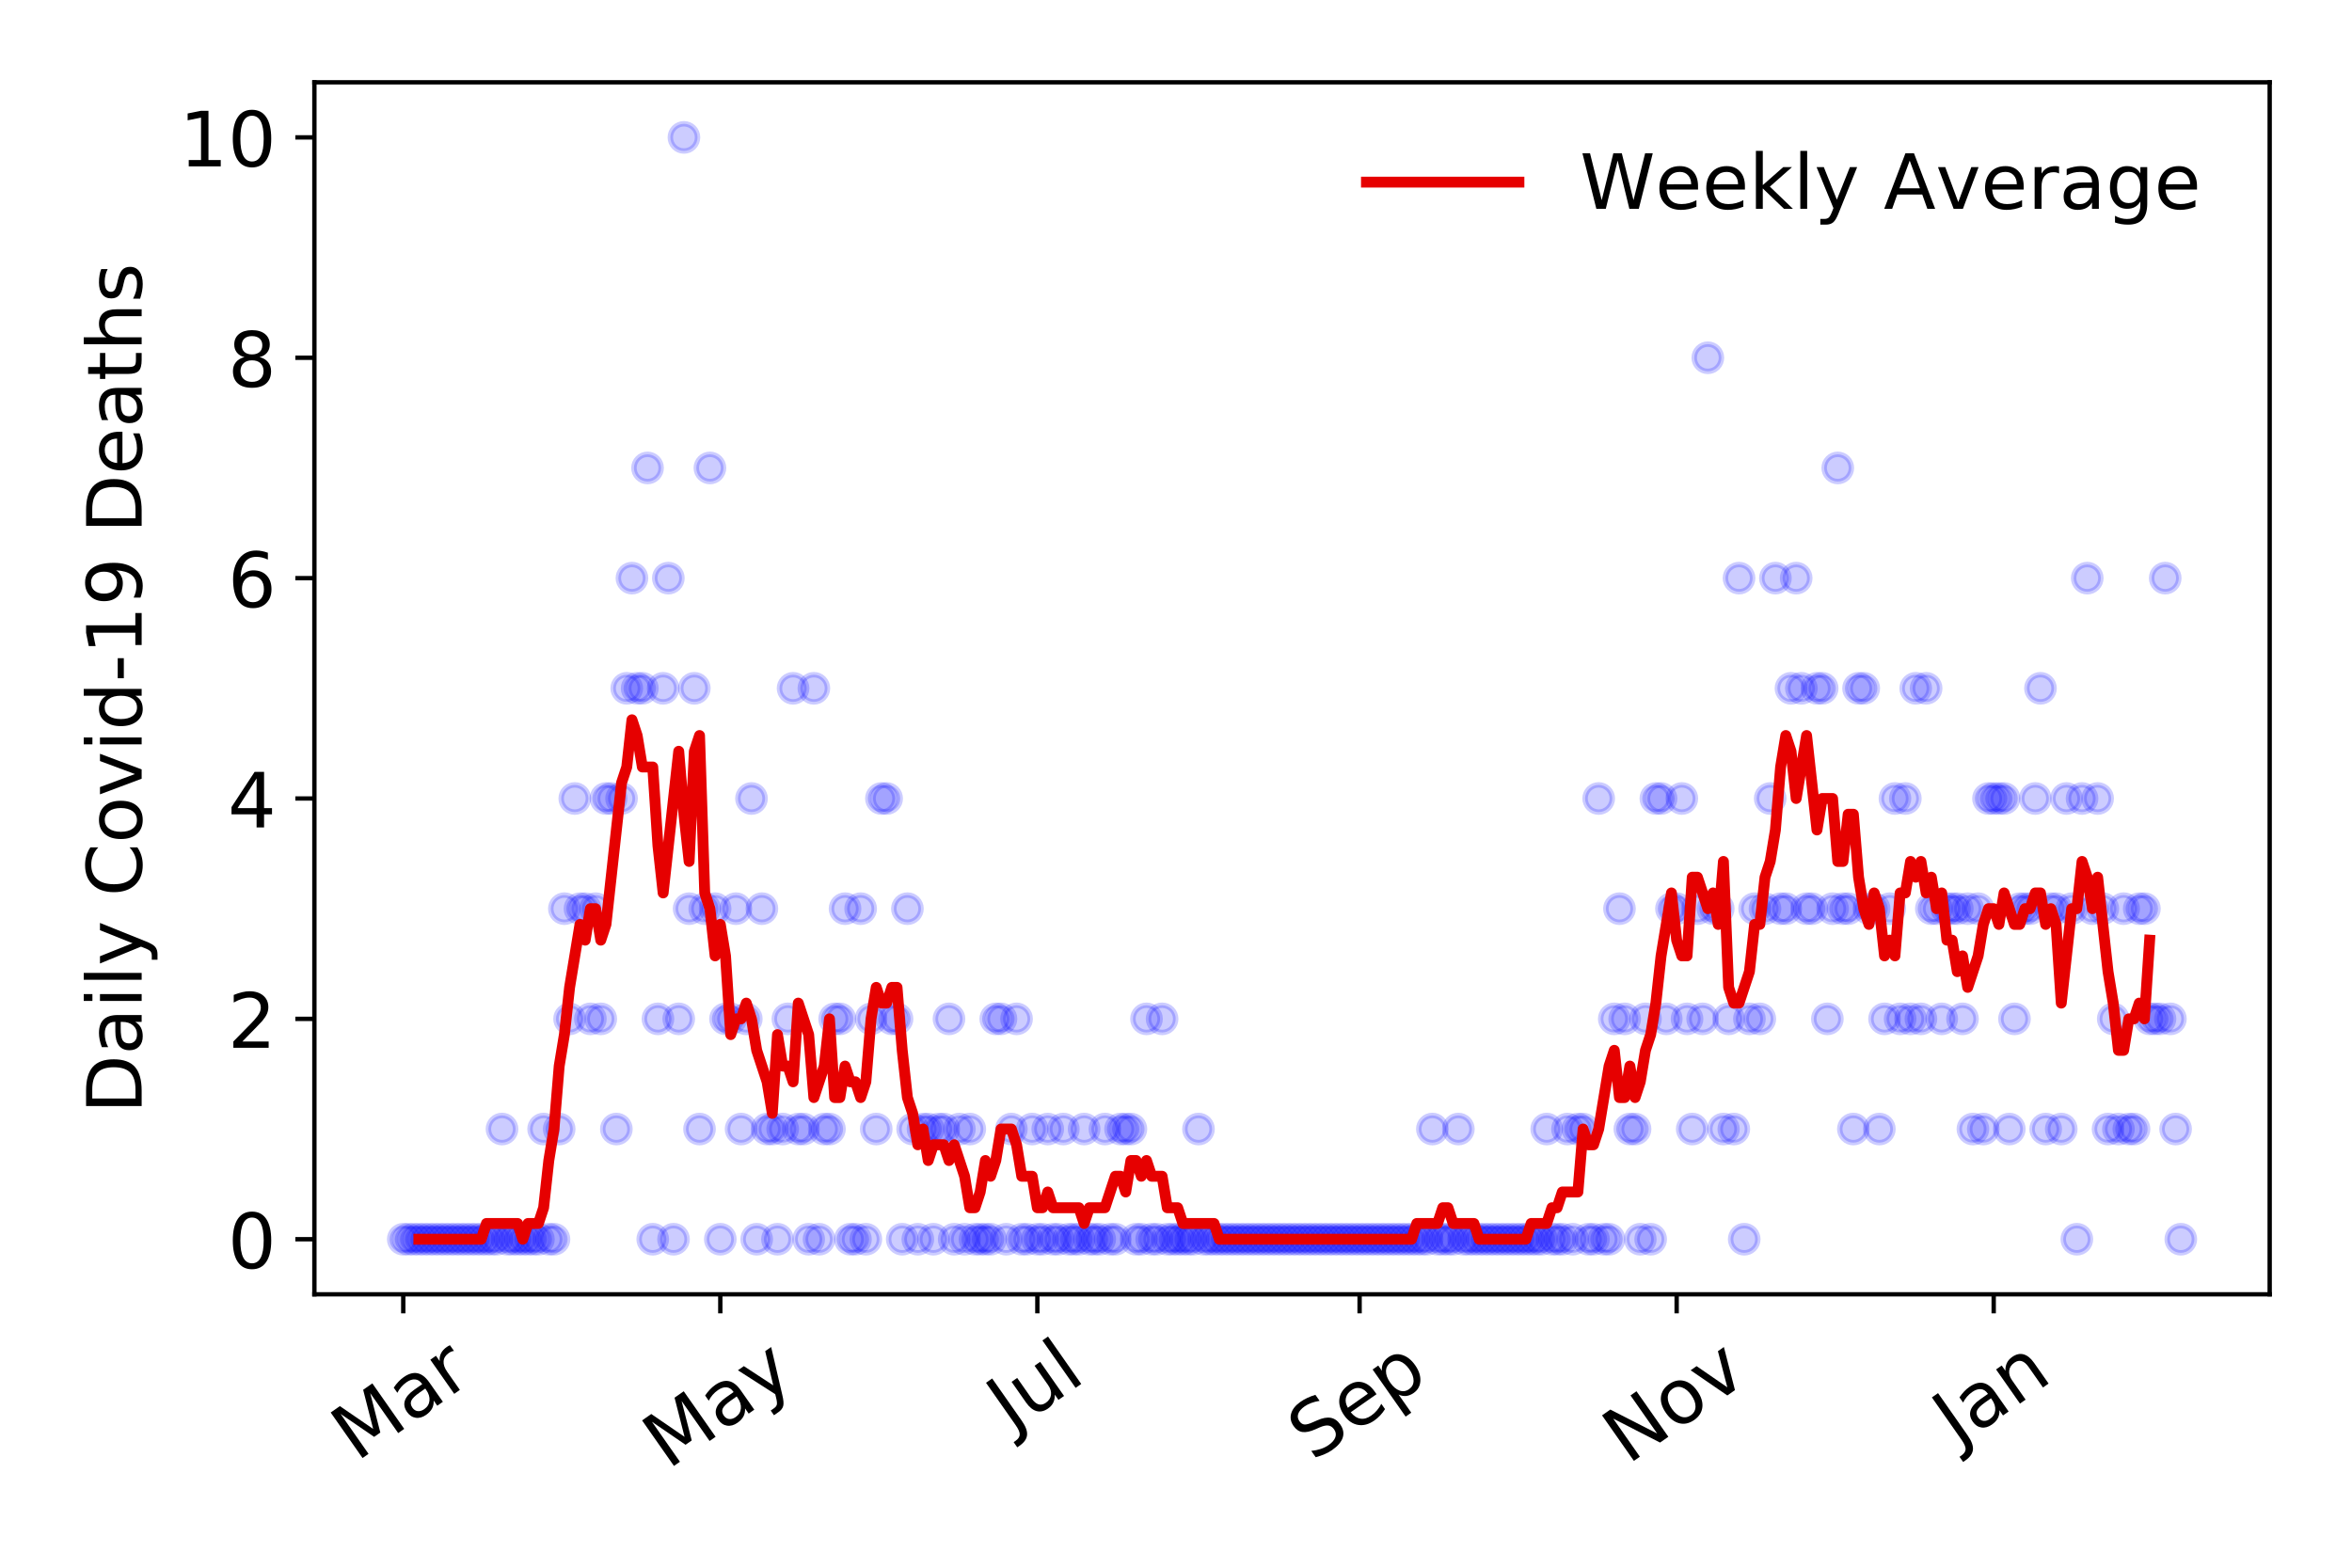 <?xml version="1.0" encoding="utf-8" standalone="no"?>
<!DOCTYPE svg PUBLIC "-//W3C//DTD SVG 1.1//EN"
  "http://www.w3.org/Graphics/SVG/1.1/DTD/svg11.dtd">
<!-- Created with matplotlib (https://matplotlib.org/) -->
<svg height="288pt" version="1.1" viewBox="0 0 432 288" width="432pt" xmlns="http://www.w3.org/2000/svg" xmlns:xlink="http://www.w3.org/1999/xlink">
 <defs>
  <style type="text/css">
*{stroke-linecap:butt;stroke-linejoin:round;}
  </style>
 </defs>
 <g id="figure_1">
  <g id="patch_1">
   <path d="M 0 288 
L 432 288 
L 432 0 
L 0 0 
z
" style="fill:#ffffff;"/>
  </g>
  <g id="axes_1">
   <g id="patch_2">
    <path d="M 57.745 237.778 
L 416.88 237.778 
L 416.88 15.12 
L 57.745 15.12 
z
" style="fill:#ffffff;"/>
   </g>
   <g id="matplotlib.axis_1">
    <g id="xtick_1">
     <g id="line2d_1">
      <defs>
       <path d="M 0 0 
L 0 3.5 
" id="ma52287e31f" style="stroke:#000000;stroke-width:0.8;"/>
      </defs>
      <g>
       <use style="stroke:#000000;stroke-width:0.8;" x="74.069" xlink:href="#ma52287e31f" y="237.778"/>
      </g>
     </g>
     <g id="text_1">
      <!-- Mar -->
      <defs>
       <path d="M 9.812 72.906 
L 24.516 72.906 
L 43.109 23.297 
L 61.812 72.906 
L 76.516 72.906 
L 76.516 0 
L 66.891 0 
L 66.891 64.016 
L 48.094 14.016 
L 38.188 14.016 
L 19.391 64.016 
L 19.391 0 
L 9.812 0 
z
" id="DejaVuSans-77"/>
       <path d="M 34.281 27.484 
Q 23.391 27.484 19.188 25 
Q 14.984 22.516 14.984 16.5 
Q 14.984 11.719 18.141 8.906 
Q 21.297 6.109 26.703 6.109 
Q 34.188 6.109 38.703 11.406 
Q 43.219 16.703 43.219 25.484 
L 43.219 27.484 
z
M 52.203 31.203 
L 52.203 0 
L 43.219 0 
L 43.219 8.297 
Q 40.141 3.328 35.547 0.953 
Q 30.953 -1.422 24.312 -1.422 
Q 15.922 -1.422 10.953 3.297 
Q 6 8.016 6 15.922 
Q 6 25.141 12.172 29.828 
Q 18.359 34.516 30.609 34.516 
L 43.219 34.516 
L 43.219 35.406 
Q 43.219 41.609 39.141 45 
Q 35.062 48.391 27.688 48.391 
Q 23 48.391 18.547 47.266 
Q 14.109 46.141 10.016 43.891 
L 10.016 52.203 
Q 14.938 54.109 19.578 55.047 
Q 24.219 56 28.609 56 
Q 40.484 56 46.344 49.844 
Q 52.203 43.703 52.203 31.203 
z
" id="DejaVuSans-97"/>
       <path d="M 41.109 46.297 
Q 39.594 47.172 37.812 47.578 
Q 36.031 48 33.891 48 
Q 26.266 48 22.188 43.047 
Q 18.109 38.094 18.109 28.812 
L 18.109 0 
L 9.078 0 
L 9.078 54.688 
L 18.109 54.688 
L 18.109 46.188 
Q 20.953 51.172 25.484 53.578 
Q 30.031 56 36.531 56 
Q 37.453 56 38.578 55.875 
Q 39.703 55.766 41.062 55.516 
z
" id="DejaVuSans-114"/>
      </defs>
      <g transform="translate(65.467 268.643)rotate(-35)scale(0.14 -0.14)">
       <use xlink:href="#DejaVuSans-77"/>
       <use x="86.279" xlink:href="#DejaVuSans-97"/>
       <use x="147.559" xlink:href="#DejaVuSans-114"/>
      </g>
     </g>
    </g>
    <g id="xtick_2">
     <g id="line2d_2">
      <g>
       <use style="stroke:#000000;stroke-width:0.8;" x="132.302" xlink:href="#ma52287e31f" y="237.778"/>
      </g>
     </g>
     <g id="text_2">
      <!-- May -->
      <defs>
       <path d="M 32.172 -5.078 
Q 28.375 -14.844 24.75 -17.812 
Q 21.141 -20.797 15.094 -20.797 
L 7.906 -20.797 
L 7.906 -13.281 
L 13.188 -13.281 
Q 16.891 -13.281 18.938 -11.516 
Q 21 -9.766 23.484 -3.219 
L 25.094 0.875 
L 2.984 54.688 
L 12.5 54.688 
L 29.594 11.922 
L 46.688 54.688 
L 56.203 54.688 
z
" id="DejaVuSans-121"/>
      </defs>
      <g transform="translate(122.663 270.094)rotate(-35)scale(0.14 -0.14)">
       <use xlink:href="#DejaVuSans-77"/>
       <use x="86.279" xlink:href="#DejaVuSans-97"/>
       <use x="147.559" xlink:href="#DejaVuSans-121"/>
      </g>
     </g>
    </g>
    <g id="xtick_3">
     <g id="line2d_3">
      <g>
       <use style="stroke:#000000;stroke-width:0.8;" x="190.535" xlink:href="#ma52287e31f" y="237.778"/>
      </g>
     </g>
     <g id="text_3">
      <!-- Jul -->
      <defs>
       <path d="M 9.812 72.906 
L 19.672 72.906 
L 19.672 5.078 
Q 19.672 -8.109 14.672 -14.062 
Q 9.672 -20.016 -1.422 -20.016 
L -5.172 -20.016 
L -5.172 -11.719 
L -2.094 -11.719 
Q 4.438 -11.719 7.125 -8.047 
Q 9.812 -4.391 9.812 5.078 
z
" id="DejaVuSans-74"/>
       <path d="M 8.5 21.578 
L 8.5 54.688 
L 17.484 54.688 
L 17.484 21.922 
Q 17.484 14.156 20.5 10.266 
Q 23.531 6.391 29.594 6.391 
Q 36.859 6.391 41.078 11.031 
Q 45.312 15.672 45.312 23.688 
L 45.312 54.688 
L 54.297 54.688 
L 54.297 0 
L 45.312 0 
L 45.312 8.406 
Q 42.047 3.422 37.719 1 
Q 33.406 -1.422 27.688 -1.422 
Q 18.266 -1.422 13.375 4.438 
Q 8.5 10.297 8.5 21.578 
z
M 31.109 56 
z
" id="DejaVuSans-117"/>
       <path d="M 9.422 75.984 
L 18.406 75.984 
L 18.406 0 
L 9.422 0 
z
" id="DejaVuSans-108"/>
      </defs>
      <g transform="translate(185.833 263.181)rotate(-35)scale(0.14 -0.14)">
       <use xlink:href="#DejaVuSans-74"/>
       <use x="29.492" xlink:href="#DejaVuSans-117"/>
       <use x="92.871" xlink:href="#DejaVuSans-108"/>
      </g>
     </g>
    </g>
    <g id="xtick_4">
     <g id="line2d_4">
      <g>
       <use style="stroke:#000000;stroke-width:0.8;" x="249.723" xlink:href="#ma52287e31f" y="237.778"/>
      </g>
     </g>
     <g id="text_4">
      <!-- Sep -->
      <defs>
       <path d="M 53.516 70.516 
L 53.516 60.891 
Q 47.906 63.578 42.922 64.891 
Q 37.938 66.219 33.297 66.219 
Q 25.25 66.219 20.875 63.094 
Q 16.5 59.969 16.5 54.203 
Q 16.5 49.359 19.406 46.891 
Q 22.312 44.438 30.422 42.922 
L 36.375 41.703 
Q 47.406 39.594 52.656 34.297 
Q 57.906 29 57.906 20.125 
Q 57.906 9.516 50.797 4.047 
Q 43.703 -1.422 29.984 -1.422 
Q 24.812 -1.422 18.969 -0.25 
Q 13.141 0.922 6.891 3.219 
L 6.891 13.375 
Q 12.891 10.016 18.656 8.297 
Q 24.422 6.594 29.984 6.594 
Q 38.422 6.594 43.016 9.906 
Q 47.609 13.234 47.609 19.391 
Q 47.609 24.75 44.312 27.781 
Q 41.016 30.812 33.5 32.328 
L 27.484 33.5 
Q 16.453 35.688 11.516 40.375 
Q 6.594 45.062 6.594 53.422 
Q 6.594 63.094 13.406 68.656 
Q 20.219 74.219 32.172 74.219 
Q 37.312 74.219 42.625 73.281 
Q 47.953 72.359 53.516 70.516 
z
" id="DejaVuSans-83"/>
       <path d="M 56.203 29.594 
L 56.203 25.203 
L 14.891 25.203 
Q 15.484 15.922 20.484 11.062 
Q 25.484 6.203 34.422 6.203 
Q 39.594 6.203 44.453 7.469 
Q 49.312 8.734 54.109 11.281 
L 54.109 2.781 
Q 49.266 0.734 44.188 -0.344 
Q 39.109 -1.422 33.891 -1.422 
Q 20.797 -1.422 13.156 6.188 
Q 5.516 13.812 5.516 26.812 
Q 5.516 40.234 12.766 48.109 
Q 20.016 56 32.328 56 
Q 43.359 56 49.781 48.891 
Q 56.203 41.797 56.203 29.594 
z
M 47.219 32.234 
Q 47.125 39.594 43.094 43.984 
Q 39.062 48.391 32.422 48.391 
Q 24.906 48.391 20.391 44.141 
Q 15.875 39.891 15.188 32.172 
z
" id="DejaVuSans-101"/>
       <path d="M 18.109 8.203 
L 18.109 -20.797 
L 9.078 -20.797 
L 9.078 54.688 
L 18.109 54.688 
L 18.109 46.391 
Q 20.953 51.266 25.266 53.625 
Q 29.594 56 35.594 56 
Q 45.562 56 51.781 48.094 
Q 58.016 40.188 58.016 27.297 
Q 58.016 14.406 51.781 6.484 
Q 45.562 -1.422 35.594 -1.422 
Q 29.594 -1.422 25.266 0.953 
Q 20.953 3.328 18.109 8.203 
z
M 48.688 27.297 
Q 48.688 37.203 44.609 42.844 
Q 40.531 48.484 33.406 48.484 
Q 26.266 48.484 22.188 42.844 
Q 18.109 37.203 18.109 27.297 
Q 18.109 17.391 22.188 11.75 
Q 26.266 6.109 33.406 6.109 
Q 40.531 6.109 44.609 11.75 
Q 48.688 17.391 48.688 27.297 
z
" id="DejaVuSans-112"/>
      </defs>
      <g transform="translate(241.13 268.629)rotate(-35)scale(0.14 -0.14)">
       <use xlink:href="#DejaVuSans-83"/>
       <use x="63.477" xlink:href="#DejaVuSans-101"/>
       <use x="125" xlink:href="#DejaVuSans-112"/>
      </g>
     </g>
    </g>
    <g id="xtick_5">
     <g id="line2d_5">
      <g>
       <use style="stroke:#000000;stroke-width:0.8;" x="307.956" xlink:href="#ma52287e31f" y="237.778"/>
      </g>
     </g>
     <g id="text_5">
      <!-- Nov -->
      <defs>
       <path d="M 9.812 72.906 
L 23.094 72.906 
L 55.422 11.922 
L 55.422 72.906 
L 64.984 72.906 
L 64.984 0 
L 51.703 0 
L 19.391 60.984 
L 19.391 0 
L 9.812 0 
z
" id="DejaVuSans-78"/>
       <path d="M 30.609 48.391 
Q 23.391 48.391 19.188 42.75 
Q 14.984 37.109 14.984 27.297 
Q 14.984 17.484 19.156 11.844 
Q 23.344 6.203 30.609 6.203 
Q 37.797 6.203 41.984 11.859 
Q 46.188 17.531 46.188 27.297 
Q 46.188 37.016 41.984 42.703 
Q 37.797 48.391 30.609 48.391 
z
M 30.609 56 
Q 42.328 56 49.016 48.375 
Q 55.719 40.766 55.719 27.297 
Q 55.719 13.875 49.016 6.219 
Q 42.328 -1.422 30.609 -1.422 
Q 18.844 -1.422 12.172 6.219 
Q 5.516 13.875 5.516 27.297 
Q 5.516 40.766 12.172 48.375 
Q 18.844 56 30.609 56 
z
" id="DejaVuSans-111"/>
       <path d="M 2.984 54.688 
L 12.5 54.688 
L 29.594 8.797 
L 46.688 54.688 
L 56.203 54.688 
L 35.688 0 
L 23.484 0 
z
" id="DejaVuSans-118"/>
      </defs>
      <g transform="translate(298.979 269.166)rotate(-35)scale(0.14 -0.14)">
       <use xlink:href="#DejaVuSans-78"/>
       <use x="74.805" xlink:href="#DejaVuSans-111"/>
       <use x="135.986" xlink:href="#DejaVuSans-118"/>
      </g>
     </g>
    </g>
    <g id="xtick_6">
     <g id="line2d_6">
      <g>
       <use style="stroke:#000000;stroke-width:0.8;" x="366.189" xlink:href="#ma52287e31f" y="237.778"/>
      </g>
     </g>
     <g id="text_6">
      <!-- Jan -->
      <defs>
       <path d="M 54.891 33.016 
L 54.891 0 
L 45.906 0 
L 45.906 32.719 
Q 45.906 40.484 42.875 44.328 
Q 39.844 48.188 33.797 48.188 
Q 26.516 48.188 22.312 43.547 
Q 18.109 38.922 18.109 30.906 
L 18.109 0 
L 9.078 0 
L 9.078 54.688 
L 18.109 54.688 
L 18.109 46.188 
Q 21.344 51.125 25.703 53.562 
Q 30.078 56 35.797 56 
Q 45.219 56 50.047 50.172 
Q 54.891 44.344 54.891 33.016 
z
" id="DejaVuSans-110"/>
      </defs>
      <g transform="translate(359.565 265.871)rotate(-35)scale(0.14 -0.14)">
       <use xlink:href="#DejaVuSans-74"/>
       <use x="29.492" xlink:href="#DejaVuSans-97"/>
       <use x="90.771" xlink:href="#DejaVuSans-110"/>
      </g>
     </g>
    </g>
   </g>
   <g id="matplotlib.axis_2">
    <g id="ytick_1">
     <g id="line2d_7">
      <defs>
       <path d="M 0 0 
L -3.5 0 
" id="mb191f15f2b" style="stroke:#000000;stroke-width:0.8;"/>
      </defs>
      <g>
       <use style="stroke:#000000;stroke-width:0.8;" x="57.745" xlink:href="#mb191f15f2b" y="227.657"/>
      </g>
     </g>
     <g id="text_7">
      <!-- 0 -->
      <defs>
       <path d="M 31.781 66.406 
Q 24.172 66.406 20.328 58.906 
Q 16.5 51.422 16.5 36.375 
Q 16.5 21.391 20.328 13.891 
Q 24.172 6.391 31.781 6.391 
Q 39.453 6.391 43.281 13.891 
Q 47.125 21.391 47.125 36.375 
Q 47.125 51.422 43.281 58.906 
Q 39.453 66.406 31.781 66.406 
z
M 31.781 74.219 
Q 44.047 74.219 50.516 64.516 
Q 56.984 54.828 56.984 36.375 
Q 56.984 17.969 50.516 8.266 
Q 44.047 -1.422 31.781 -1.422 
Q 19.531 -1.422 13.062 8.266 
Q 6.594 17.969 6.594 36.375 
Q 6.594 54.828 13.062 64.516 
Q 19.531 74.219 31.781 74.219 
z
" id="DejaVuSans-48"/>
      </defs>
      <g transform="translate(41.837 232.976)scale(0.14 -0.14)">
       <use xlink:href="#DejaVuSans-48"/>
      </g>
     </g>
    </g>
    <g id="ytick_2">
     <g id="line2d_8">
      <g>
       <use style="stroke:#000000;stroke-width:0.8;" x="57.745" xlink:href="#mb191f15f2b" y="187.174"/>
      </g>
     </g>
     <g id="text_8">
      <!-- 2 -->
      <defs>
       <path d="M 19.188 8.297 
L 53.609 8.297 
L 53.609 0 
L 7.328 0 
L 7.328 8.297 
Q 12.938 14.109 22.625 23.891 
Q 32.328 33.688 34.812 36.531 
Q 39.547 41.844 41.422 45.531 
Q 43.312 49.219 43.312 52.781 
Q 43.312 58.594 39.234 62.25 
Q 35.156 65.922 28.609 65.922 
Q 23.969 65.922 18.812 64.312 
Q 13.672 62.703 7.812 59.422 
L 7.812 69.391 
Q 13.766 71.781 18.938 73 
Q 24.125 74.219 28.422 74.219 
Q 39.75 74.219 46.484 68.547 
Q 53.219 62.891 53.219 53.422 
Q 53.219 48.922 51.531 44.891 
Q 49.859 40.875 45.406 35.406 
Q 44.188 33.984 37.641 27.219 
Q 31.109 20.453 19.188 8.297 
z
" id="DejaVuSans-50"/>
      </defs>
      <g transform="translate(41.837 192.493)scale(0.14 -0.14)">
       <use xlink:href="#DejaVuSans-50"/>
      </g>
     </g>
    </g>
    <g id="ytick_3">
     <g id="line2d_9">
      <g>
       <use style="stroke:#000000;stroke-width:0.8;" x="57.745" xlink:href="#mb191f15f2b" y="146.691"/>
      </g>
     </g>
     <g id="text_9">
      <!-- 4 -->
      <defs>
       <path d="M 37.797 64.312 
L 12.891 25.391 
L 37.797 25.391 
z
M 35.203 72.906 
L 47.609 72.906 
L 47.609 25.391 
L 58.016 25.391 
L 58.016 17.188 
L 47.609 17.188 
L 47.609 0 
L 37.797 0 
L 37.797 17.188 
L 4.891 17.188 
L 4.891 26.703 
z
" id="DejaVuSans-52"/>
      </defs>
      <g transform="translate(41.837 152.01)scale(0.14 -0.14)">
       <use xlink:href="#DejaVuSans-52"/>
      </g>
     </g>
    </g>
    <g id="ytick_4">
     <g id="line2d_10">
      <g>
       <use style="stroke:#000000;stroke-width:0.8;" x="57.745" xlink:href="#mb191f15f2b" y="106.207"/>
      </g>
     </g>
     <g id="text_10">
      <!-- 6 -->
      <defs>
       <path d="M 33.016 40.375 
Q 26.375 40.375 22.484 35.828 
Q 18.609 31.297 18.609 23.391 
Q 18.609 15.531 22.484 10.953 
Q 26.375 6.391 33.016 6.391 
Q 39.656 6.391 43.531 10.953 
Q 47.406 15.531 47.406 23.391 
Q 47.406 31.297 43.531 35.828 
Q 39.656 40.375 33.016 40.375 
z
M 52.594 71.297 
L 52.594 62.312 
Q 48.875 64.062 45.094 64.984 
Q 41.312 65.922 37.594 65.922 
Q 27.828 65.922 22.672 59.328 
Q 17.531 52.734 16.797 39.406 
Q 19.672 43.656 24.016 45.922 
Q 28.375 48.188 33.594 48.188 
Q 44.578 48.188 50.953 41.516 
Q 57.328 34.859 57.328 23.391 
Q 57.328 12.156 50.688 5.359 
Q 44.047 -1.422 33.016 -1.422 
Q 20.359 -1.422 13.672 8.266 
Q 6.984 17.969 6.984 36.375 
Q 6.984 53.656 15.188 63.938 
Q 23.391 74.219 37.203 74.219 
Q 40.922 74.219 44.703 73.484 
Q 48.484 72.75 52.594 71.297 
z
" id="DejaVuSans-54"/>
      </defs>
      <g transform="translate(41.837 111.526)scale(0.14 -0.14)">
       <use xlink:href="#DejaVuSans-54"/>
      </g>
     </g>
    </g>
    <g id="ytick_5">
     <g id="line2d_11">
      <g>
       <use style="stroke:#000000;stroke-width:0.8;" x="57.745" xlink:href="#mb191f15f2b" y="65.724"/>
      </g>
     </g>
     <g id="text_11">
      <!-- 8 -->
      <defs>
       <path d="M 31.781 34.625 
Q 24.75 34.625 20.719 30.859 
Q 16.703 27.094 16.703 20.516 
Q 16.703 13.922 20.719 10.156 
Q 24.75 6.391 31.781 6.391 
Q 38.812 6.391 42.859 10.172 
Q 46.922 13.969 46.922 20.516 
Q 46.922 27.094 42.891 30.859 
Q 38.875 34.625 31.781 34.625 
z
M 21.922 38.812 
Q 15.578 40.375 12.031 44.719 
Q 8.5 49.078 8.5 55.328 
Q 8.5 64.062 14.719 69.141 
Q 20.953 74.219 31.781 74.219 
Q 42.672 74.219 48.875 69.141 
Q 55.078 64.062 55.078 55.328 
Q 55.078 49.078 51.531 44.719 
Q 48 40.375 41.703 38.812 
Q 48.828 37.156 52.797 32.312 
Q 56.781 27.484 56.781 20.516 
Q 56.781 9.906 50.312 4.234 
Q 43.844 -1.422 31.781 -1.422 
Q 19.734 -1.422 13.25 4.234 
Q 6.781 9.906 6.781 20.516 
Q 6.781 27.484 10.781 32.312 
Q 14.797 37.156 21.922 38.812 
z
M 18.312 54.391 
Q 18.312 48.734 21.844 45.562 
Q 25.391 42.391 31.781 42.391 
Q 38.141 42.391 41.719 45.562 
Q 45.312 48.734 45.312 54.391 
Q 45.312 60.062 41.719 63.234 
Q 38.141 66.406 31.781 66.406 
Q 25.391 66.406 21.844 63.234 
Q 18.312 60.062 18.312 54.391 
z
" id="DejaVuSans-56"/>
      </defs>
      <g transform="translate(41.837 71.043)scale(0.14 -0.14)">
       <use xlink:href="#DejaVuSans-56"/>
      </g>
     </g>
    </g>
    <g id="ytick_6">
     <g id="line2d_12">
      <g>
       <use style="stroke:#000000;stroke-width:0.8;" x="57.745" xlink:href="#mb191f15f2b" y="25.241"/>
      </g>
     </g>
     <g id="text_12">
      <!-- 10 -->
      <defs>
       <path d="M 12.406 8.297 
L 28.516 8.297 
L 28.516 63.922 
L 10.984 60.406 
L 10.984 69.391 
L 28.422 72.906 
L 38.281 72.906 
L 38.281 8.297 
L 54.391 8.297 
L 54.391 0 
L 12.406 0 
z
" id="DejaVuSans-49"/>
      </defs>
      <g transform="translate(32.93 30.56)scale(0.14 -0.14)">
       <use xlink:href="#DejaVuSans-49"/>
       <use x="63.623" xlink:href="#DejaVuSans-48"/>
      </g>
     </g>
    </g>
    <g id="text_13">
     <!-- Daily Covid-19 Deaths -->
     <defs>
      <path d="M 19.672 64.797 
L 19.672 8.109 
L 31.594 8.109 
Q 46.688 8.109 53.688 14.938 
Q 60.688 21.781 60.688 36.531 
Q 60.688 51.172 53.688 57.984 
Q 46.688 64.797 31.594 64.797 
z
M 9.812 72.906 
L 30.078 72.906 
Q 51.266 72.906 61.172 64.094 
Q 71.094 55.281 71.094 36.531 
Q 71.094 17.672 61.125 8.828 
Q 51.172 0 30.078 0 
L 9.812 0 
z
" id="DejaVuSans-68"/>
      <path d="M 9.422 54.688 
L 18.406 54.688 
L 18.406 0 
L 9.422 0 
z
M 9.422 75.984 
L 18.406 75.984 
L 18.406 64.594 
L 9.422 64.594 
z
" id="DejaVuSans-105"/>
      <path id="DejaVuSans-32"/>
      <path d="M 64.406 67.281 
L 64.406 56.891 
Q 59.422 61.531 53.781 63.812 
Q 48.141 66.109 41.797 66.109 
Q 29.297 66.109 22.656 58.469 
Q 16.016 50.828 16.016 36.375 
Q 16.016 21.969 22.656 14.328 
Q 29.297 6.688 41.797 6.688 
Q 48.141 6.688 53.781 8.984 
Q 59.422 11.281 64.406 15.922 
L 64.406 5.609 
Q 59.234 2.094 53.438 0.328 
Q 47.656 -1.422 41.219 -1.422 
Q 24.656 -1.422 15.125 8.703 
Q 5.609 18.844 5.609 36.375 
Q 5.609 53.953 15.125 64.078 
Q 24.656 74.219 41.219 74.219 
Q 47.75 74.219 53.531 72.484 
Q 59.328 70.75 64.406 67.281 
z
" id="DejaVuSans-67"/>
      <path d="M 45.406 46.391 
L 45.406 75.984 
L 54.391 75.984 
L 54.391 0 
L 45.406 0 
L 45.406 8.203 
Q 42.578 3.328 38.25 0.953 
Q 33.938 -1.422 27.875 -1.422 
Q 17.969 -1.422 11.734 6.484 
Q 5.516 14.406 5.516 27.297 
Q 5.516 40.188 11.734 48.094 
Q 17.969 56 27.875 56 
Q 33.938 56 38.25 53.625 
Q 42.578 51.266 45.406 46.391 
z
M 14.797 27.297 
Q 14.797 17.391 18.875 11.75 
Q 22.953 6.109 30.078 6.109 
Q 37.203 6.109 41.297 11.75 
Q 45.406 17.391 45.406 27.297 
Q 45.406 37.203 41.297 42.844 
Q 37.203 48.484 30.078 48.484 
Q 22.953 48.484 18.875 42.844 
Q 14.797 37.203 14.797 27.297 
z
" id="DejaVuSans-100"/>
      <path d="M 4.891 31.391 
L 31.203 31.391 
L 31.203 23.391 
L 4.891 23.391 
z
" id="DejaVuSans-45"/>
      <path d="M 10.984 1.516 
L 10.984 10.5 
Q 14.703 8.734 18.5 7.812 
Q 22.312 6.891 25.984 6.891 
Q 35.75 6.891 40.891 13.453 
Q 46.047 20.016 46.781 33.406 
Q 43.953 29.203 39.594 26.953 
Q 35.25 24.703 29.984 24.703 
Q 19.047 24.703 12.672 31.312 
Q 6.297 37.938 6.297 49.422 
Q 6.297 60.641 12.938 67.422 
Q 19.578 74.219 30.609 74.219 
Q 43.266 74.219 49.922 64.516 
Q 56.594 54.828 56.594 36.375 
Q 56.594 19.141 48.406 8.859 
Q 40.234 -1.422 26.422 -1.422 
Q 22.703 -1.422 18.891 -0.688 
Q 15.094 0.047 10.984 1.516 
z
M 30.609 32.422 
Q 37.25 32.422 41.125 36.953 
Q 45.016 41.5 45.016 49.422 
Q 45.016 57.281 41.125 61.844 
Q 37.25 66.406 30.609 66.406 
Q 23.969 66.406 20.094 61.844 
Q 16.219 57.281 16.219 49.422 
Q 16.219 41.5 20.094 36.953 
Q 23.969 32.422 30.609 32.422 
z
" id="DejaVuSans-57"/>
      <path d="M 18.312 70.219 
L 18.312 54.688 
L 36.812 54.688 
L 36.812 47.703 
L 18.312 47.703 
L 18.312 18.016 
Q 18.312 11.328 20.141 9.422 
Q 21.969 7.516 27.594 7.516 
L 36.812 7.516 
L 36.812 0 
L 27.594 0 
Q 17.188 0 13.234 3.875 
Q 9.281 7.766 9.281 18.016 
L 9.281 47.703 
L 2.688 47.703 
L 2.688 54.688 
L 9.281 54.688 
L 9.281 70.219 
z
" id="DejaVuSans-116"/>
      <path d="M 54.891 33.016 
L 54.891 0 
L 45.906 0 
L 45.906 32.719 
Q 45.906 40.484 42.875 44.328 
Q 39.844 48.188 33.797 48.188 
Q 26.516 48.188 22.312 43.547 
Q 18.109 38.922 18.109 30.906 
L 18.109 0 
L 9.078 0 
L 9.078 75.984 
L 18.109 75.984 
L 18.109 46.188 
Q 21.344 51.125 25.703 53.562 
Q 30.078 56 35.797 56 
Q 45.219 56 50.047 50.172 
Q 54.891 44.344 54.891 33.016 
z
" id="DejaVuSans-104"/>
      <path d="M 44.281 53.078 
L 44.281 44.578 
Q 40.484 46.531 36.375 47.5 
Q 32.281 48.484 27.875 48.484 
Q 21.188 48.484 17.844 46.438 
Q 14.5 44.391 14.5 40.281 
Q 14.5 37.156 16.891 35.375 
Q 19.281 33.594 26.516 31.984 
L 29.594 31.297 
Q 39.156 29.25 43.188 25.516 
Q 47.219 21.781 47.219 15.094 
Q 47.219 7.469 41.188 3.016 
Q 35.156 -1.422 24.609 -1.422 
Q 20.219 -1.422 15.453 -0.562 
Q 10.688 0.297 5.422 2 
L 5.422 11.281 
Q 10.406 8.688 15.234 7.391 
Q 20.062 6.109 24.812 6.109 
Q 31.156 6.109 34.562 8.281 
Q 37.984 10.453 37.984 14.406 
Q 37.984 18.062 35.516 20.016 
Q 33.062 21.969 24.703 23.781 
L 21.578 24.516 
Q 13.234 26.266 9.516 29.906 
Q 5.812 33.547 5.812 39.891 
Q 5.812 47.609 11.281 51.797 
Q 16.75 56 26.812 56 
Q 31.781 56 36.172 55.266 
Q 40.578 54.547 44.281 53.078 
z
" id="DejaVuSans-115"/>
     </defs>
     <g transform="translate(26.018 204.56)rotate(-90)scale(0.14 -0.14)">
      <use xlink:href="#DejaVuSans-68"/>
      <use x="77.002" xlink:href="#DejaVuSans-97"/>
      <use x="138.281" xlink:href="#DejaVuSans-105"/>
      <use x="166.064" xlink:href="#DejaVuSans-108"/>
      <use x="193.848" xlink:href="#DejaVuSans-121"/>
      <use x="253.027" xlink:href="#DejaVuSans-32"/>
      <use x="284.814" xlink:href="#DejaVuSans-67"/>
      <use x="354.639" xlink:href="#DejaVuSans-111"/>
      <use x="415.82" xlink:href="#DejaVuSans-118"/>
      <use x="475" xlink:href="#DejaVuSans-105"/>
      <use x="502.783" xlink:href="#DejaVuSans-100"/>
      <use x="566.26" xlink:href="#DejaVuSans-45"/>
      <use x="602.344" xlink:href="#DejaVuSans-49"/>
      <use x="665.967" xlink:href="#DejaVuSans-57"/>
      <use x="729.59" xlink:href="#DejaVuSans-32"/>
      <use x="761.377" xlink:href="#DejaVuSans-68"/>
      <use x="838.379" xlink:href="#DejaVuSans-101"/>
      <use x="899.902" xlink:href="#DejaVuSans-97"/>
      <use x="961.182" xlink:href="#DejaVuSans-116"/>
      <use x="1000.391" xlink:href="#DejaVuSans-104"/>
      <use x="1063.77" xlink:href="#DejaVuSans-115"/>
     </g>
    </g>
   </g>
   <g id="line2d_13">
    <defs>
     <path d="M 0 2.5 
C 0.663 2.5 1.299 2.237 1.768 1.768 
C 2.237 1.299 2.5 0.663 2.5 0 
C 2.5 -0.663 2.237 -1.299 1.768 -1.768 
C 1.299 -2.237 0.663 -2.5 0 -2.5 
C -0.663 -2.5 -1.299 -2.237 -1.768 -1.768 
C -2.237 -1.299 -2.5 -0.663 -2.5 0 
C -2.5 0.663 -2.237 1.299 -1.768 1.768 
C -1.299 2.237 -0.663 2.5 0 2.5 
z
" id="med65a588cb" style="stroke:#0000ff;stroke-opacity:0.2;"/>
    </defs>
    <g clip-path="url(#pb4f4735286)">
     <use style="fill:#0000ff;fill-opacity:0.2;stroke:#0000ff;stroke-opacity:0.2;" x="74.069" xlink:href="#med65a588cb" y="227.657"/>
     <use style="fill:#0000ff;fill-opacity:0.2;stroke:#0000ff;stroke-opacity:0.2;" x="75.024" xlink:href="#med65a588cb" y="227.657"/>
     <use style="fill:#0000ff;fill-opacity:0.2;stroke:#0000ff;stroke-opacity:0.2;" x="75.979" xlink:href="#med65a588cb" y="227.657"/>
     <use style="fill:#0000ff;fill-opacity:0.2;stroke:#0000ff;stroke-opacity:0.2;" x="76.933" xlink:href="#med65a588cb" y="227.657"/>
     <use style="fill:#0000ff;fill-opacity:0.2;stroke:#0000ff;stroke-opacity:0.2;" x="77.888" xlink:href="#med65a588cb" y="227.657"/>
     <use style="fill:#0000ff;fill-opacity:0.2;stroke:#0000ff;stroke-opacity:0.2;" x="78.843" xlink:href="#med65a588cb" y="227.657"/>
     <use style="fill:#0000ff;fill-opacity:0.2;stroke:#0000ff;stroke-opacity:0.2;" x="79.797" xlink:href="#med65a588cb" y="227.657"/>
     <use style="fill:#0000ff;fill-opacity:0.2;stroke:#0000ff;stroke-opacity:0.2;" x="80.752" xlink:href="#med65a588cb" y="227.657"/>
     <use style="fill:#0000ff;fill-opacity:0.2;stroke:#0000ff;stroke-opacity:0.2;" x="81.706" xlink:href="#med65a588cb" y="227.657"/>
     <use style="fill:#0000ff;fill-opacity:0.2;stroke:#0000ff;stroke-opacity:0.2;" x="82.661" xlink:href="#med65a588cb" y="227.657"/>
     <use style="fill:#0000ff;fill-opacity:0.2;stroke:#0000ff;stroke-opacity:0.2;" x="83.616" xlink:href="#med65a588cb" y="227.657"/>
     <use style="fill:#0000ff;fill-opacity:0.2;stroke:#0000ff;stroke-opacity:0.2;" x="84.57" xlink:href="#med65a588cb" y="227.657"/>
     <use style="fill:#0000ff;fill-opacity:0.2;stroke:#0000ff;stroke-opacity:0.2;" x="85.525" xlink:href="#med65a588cb" y="227.657"/>
     <use style="fill:#0000ff;fill-opacity:0.2;stroke:#0000ff;stroke-opacity:0.2;" x="86.48" xlink:href="#med65a588cb" y="227.657"/>
     <use style="fill:#0000ff;fill-opacity:0.2;stroke:#0000ff;stroke-opacity:0.2;" x="87.434" xlink:href="#med65a588cb" y="227.657"/>
     <use style="fill:#0000ff;fill-opacity:0.2;stroke:#0000ff;stroke-opacity:0.2;" x="88.389" xlink:href="#med65a588cb" y="227.657"/>
     <use style="fill:#0000ff;fill-opacity:0.2;stroke:#0000ff;stroke-opacity:0.2;" x="89.344" xlink:href="#med65a588cb" y="227.657"/>
     <use style="fill:#0000ff;fill-opacity:0.2;stroke:#0000ff;stroke-opacity:0.2;" x="90.298" xlink:href="#med65a588cb" y="227.657"/>
     <use style="fill:#0000ff;fill-opacity:0.2;stroke:#0000ff;stroke-opacity:0.2;" x="91.253" xlink:href="#med65a588cb" y="227.657"/>
     <use style="fill:#0000ff;fill-opacity:0.2;stroke:#0000ff;stroke-opacity:0.2;" x="92.207" xlink:href="#med65a588cb" y="207.416"/>
     <use style="fill:#0000ff;fill-opacity:0.2;stroke:#0000ff;stroke-opacity:0.2;" x="93.162" xlink:href="#med65a588cb" y="227.657"/>
     <use style="fill:#0000ff;fill-opacity:0.2;stroke:#0000ff;stroke-opacity:0.2;" x="94.117" xlink:href="#med65a588cb" y="227.657"/>
     <use style="fill:#0000ff;fill-opacity:0.2;stroke:#0000ff;stroke-opacity:0.2;" x="95.071" xlink:href="#med65a588cb" y="227.657"/>
     <use style="fill:#0000ff;fill-opacity:0.2;stroke:#0000ff;stroke-opacity:0.2;" x="96.026" xlink:href="#med65a588cb" y="227.657"/>
     <use style="fill:#0000ff;fill-opacity:0.2;stroke:#0000ff;stroke-opacity:0.2;" x="96.981" xlink:href="#med65a588cb" y="227.657"/>
     <use style="fill:#0000ff;fill-opacity:0.2;stroke:#0000ff;stroke-opacity:0.2;" x="97.935" xlink:href="#med65a588cb" y="227.657"/>
     <use style="fill:#0000ff;fill-opacity:0.2;stroke:#0000ff;stroke-opacity:0.2;" x="98.89" xlink:href="#med65a588cb" y="227.657"/>
     <use style="fill:#0000ff;fill-opacity:0.2;stroke:#0000ff;stroke-opacity:0.2;" x="99.845" xlink:href="#med65a588cb" y="207.416"/>
     <use style="fill:#0000ff;fill-opacity:0.2;stroke:#0000ff;stroke-opacity:0.2;" x="100.799" xlink:href="#med65a588cb" y="227.657"/>
     <use style="fill:#0000ff;fill-opacity:0.2;stroke:#0000ff;stroke-opacity:0.2;" x="101.754" xlink:href="#med65a588cb" y="227.657"/>
     <use style="fill:#0000ff;fill-opacity:0.2;stroke:#0000ff;stroke-opacity:0.2;" x="102.708" xlink:href="#med65a588cb" y="207.416"/>
     <use style="fill:#0000ff;fill-opacity:0.2;stroke:#0000ff;stroke-opacity:0.2;" x="103.663" xlink:href="#med65a588cb" y="166.932"/>
     <use style="fill:#0000ff;fill-opacity:0.2;stroke:#0000ff;stroke-opacity:0.2;" x="104.618" xlink:href="#med65a588cb" y="187.174"/>
     <use style="fill:#0000ff;fill-opacity:0.2;stroke:#0000ff;stroke-opacity:0.2;" x="105.572" xlink:href="#med65a588cb" y="146.691"/>
     <use style="fill:#0000ff;fill-opacity:0.2;stroke:#0000ff;stroke-opacity:0.2;" x="106.527" xlink:href="#med65a588cb" y="166.932"/>
     <use style="fill:#0000ff;fill-opacity:0.2;stroke:#0000ff;stroke-opacity:0.2;" x="107.482" xlink:href="#med65a588cb" y="166.932"/>
     <use style="fill:#0000ff;fill-opacity:0.2;stroke:#0000ff;stroke-opacity:0.2;" x="108.436" xlink:href="#med65a588cb" y="187.174"/>
     <use style="fill:#0000ff;fill-opacity:0.2;stroke:#0000ff;stroke-opacity:0.2;" x="109.391" xlink:href="#med65a588cb" y="166.932"/>
     <use style="fill:#0000ff;fill-opacity:0.2;stroke:#0000ff;stroke-opacity:0.2;" x="110.346" xlink:href="#med65a588cb" y="187.174"/>
     <use style="fill:#0000ff;fill-opacity:0.2;stroke:#0000ff;stroke-opacity:0.2;" x="111.3" xlink:href="#med65a588cb" y="146.691"/>
     <use style="fill:#0000ff;fill-opacity:0.2;stroke:#0000ff;stroke-opacity:0.2;" x="112.255" xlink:href="#med65a588cb" y="146.691"/>
     <use style="fill:#0000ff;fill-opacity:0.2;stroke:#0000ff;stroke-opacity:0.2;" x="113.209" xlink:href="#med65a588cb" y="207.416"/>
     <use style="fill:#0000ff;fill-opacity:0.2;stroke:#0000ff;stroke-opacity:0.2;" x="114.164" xlink:href="#med65a588cb" y="146.691"/>
     <use style="fill:#0000ff;fill-opacity:0.2;stroke:#0000ff;stroke-opacity:0.2;" x="115.119" xlink:href="#med65a588cb" y="126.449"/>
     <use style="fill:#0000ff;fill-opacity:0.2;stroke:#0000ff;stroke-opacity:0.2;" x="116.073" xlink:href="#med65a588cb" y="106.207"/>
     <use style="fill:#0000ff;fill-opacity:0.2;stroke:#0000ff;stroke-opacity:0.2;" x="117.028" xlink:href="#med65a588cb" y="126.449"/>
     <use style="fill:#0000ff;fill-opacity:0.2;stroke:#0000ff;stroke-opacity:0.2;" x="117.983" xlink:href="#med65a588cb" y="126.449"/>
     <use style="fill:#0000ff;fill-opacity:0.2;stroke:#0000ff;stroke-opacity:0.2;" x="118.937" xlink:href="#med65a588cb" y="85.966"/>
     <use style="fill:#0000ff;fill-opacity:0.2;stroke:#0000ff;stroke-opacity:0.2;" x="119.892" xlink:href="#med65a588cb" y="227.657"/>
     <use style="fill:#0000ff;fill-opacity:0.2;stroke:#0000ff;stroke-opacity:0.2;" x="120.847" xlink:href="#med65a588cb" y="187.174"/>
     <use style="fill:#0000ff;fill-opacity:0.2;stroke:#0000ff;stroke-opacity:0.2;" x="121.801" xlink:href="#med65a588cb" y="126.449"/>
     <use style="fill:#0000ff;fill-opacity:0.2;stroke:#0000ff;stroke-opacity:0.2;" x="122.756" xlink:href="#med65a588cb" y="106.207"/>
     <use style="fill:#0000ff;fill-opacity:0.2;stroke:#0000ff;stroke-opacity:0.2;" x="123.711" xlink:href="#med65a588cb" y="227.657"/>
     <use style="fill:#0000ff;fill-opacity:0.2;stroke:#0000ff;stroke-opacity:0.2;" x="124.665" xlink:href="#med65a588cb" y="187.174"/>
     <use style="fill:#0000ff;fill-opacity:0.2;stroke:#0000ff;stroke-opacity:0.2;" x="125.62" xlink:href="#med65a588cb" y="25.241"/>
     <use style="fill:#0000ff;fill-opacity:0.2;stroke:#0000ff;stroke-opacity:0.2;" x="126.574" xlink:href="#med65a588cb" y="166.932"/>
     <use style="fill:#0000ff;fill-opacity:0.2;stroke:#0000ff;stroke-opacity:0.2;" x="127.529" xlink:href="#med65a588cb" y="126.449"/>
     <use style="fill:#0000ff;fill-opacity:0.2;stroke:#0000ff;stroke-opacity:0.2;" x="128.484" xlink:href="#med65a588cb" y="207.416"/>
     <use style="fill:#0000ff;fill-opacity:0.2;stroke:#0000ff;stroke-opacity:0.2;" x="129.438" xlink:href="#med65a588cb" y="166.932"/>
     <use style="fill:#0000ff;fill-opacity:0.2;stroke:#0000ff;stroke-opacity:0.2;" x="130.393" xlink:href="#med65a588cb" y="85.966"/>
     <use style="fill:#0000ff;fill-opacity:0.2;stroke:#0000ff;stroke-opacity:0.2;" x="131.348" xlink:href="#med65a588cb" y="166.932"/>
     <use style="fill:#0000ff;fill-opacity:0.2;stroke:#0000ff;stroke-opacity:0.2;" x="132.302" xlink:href="#med65a588cb" y="227.657"/>
     <use style="fill:#0000ff;fill-opacity:0.2;stroke:#0000ff;stroke-opacity:0.2;" x="133.257" xlink:href="#med65a588cb" y="187.174"/>
     <use style="fill:#0000ff;fill-opacity:0.2;stroke:#0000ff;stroke-opacity:0.2;" x="134.212" xlink:href="#med65a588cb" y="187.174"/>
     <use style="fill:#0000ff;fill-opacity:0.2;stroke:#0000ff;stroke-opacity:0.2;" x="135.166" xlink:href="#med65a588cb" y="166.932"/>
     <use style="fill:#0000ff;fill-opacity:0.2;stroke:#0000ff;stroke-opacity:0.2;" x="136.121" xlink:href="#med65a588cb" y="207.416"/>
     <use style="fill:#0000ff;fill-opacity:0.2;stroke:#0000ff;stroke-opacity:0.2;" x="137.075" xlink:href="#med65a588cb" y="187.174"/>
     <use style="fill:#0000ff;fill-opacity:0.2;stroke:#0000ff;stroke-opacity:0.2;" x="138.03" xlink:href="#med65a588cb" y="146.691"/>
     <use style="fill:#0000ff;fill-opacity:0.2;stroke:#0000ff;stroke-opacity:0.2;" x="138.985" xlink:href="#med65a588cb" y="227.657"/>
     <use style="fill:#0000ff;fill-opacity:0.2;stroke:#0000ff;stroke-opacity:0.2;" x="139.939" xlink:href="#med65a588cb" y="166.932"/>
     <use style="fill:#0000ff;fill-opacity:0.2;stroke:#0000ff;stroke-opacity:0.2;" x="140.894" xlink:href="#med65a588cb" y="207.416"/>
     <use style="fill:#0000ff;fill-opacity:0.2;stroke:#0000ff;stroke-opacity:0.2;" x="141.849" xlink:href="#med65a588cb" y="207.416"/>
     <use style="fill:#0000ff;fill-opacity:0.2;stroke:#0000ff;stroke-opacity:0.2;" x="142.803" xlink:href="#med65a588cb" y="227.657"/>
     <use style="fill:#0000ff;fill-opacity:0.2;stroke:#0000ff;stroke-opacity:0.2;" x="143.758" xlink:href="#med65a588cb" y="207.416"/>
     <use style="fill:#0000ff;fill-opacity:0.2;stroke:#0000ff;stroke-opacity:0.2;" x="144.713" xlink:href="#med65a588cb" y="187.174"/>
     <use style="fill:#0000ff;fill-opacity:0.2;stroke:#0000ff;stroke-opacity:0.2;" x="145.667" xlink:href="#med65a588cb" y="126.449"/>
     <use style="fill:#0000ff;fill-opacity:0.2;stroke:#0000ff;stroke-opacity:0.2;" x="146.622" xlink:href="#med65a588cb" y="207.416"/>
     <use style="fill:#0000ff;fill-opacity:0.2;stroke:#0000ff;stroke-opacity:0.2;" x="147.576" xlink:href="#med65a588cb" y="207.416"/>
     <use style="fill:#0000ff;fill-opacity:0.2;stroke:#0000ff;stroke-opacity:0.2;" x="148.531" xlink:href="#med65a588cb" y="227.657"/>
     <use style="fill:#0000ff;fill-opacity:0.2;stroke:#0000ff;stroke-opacity:0.2;" x="149.486" xlink:href="#med65a588cb" y="126.449"/>
     <use style="fill:#0000ff;fill-opacity:0.2;stroke:#0000ff;stroke-opacity:0.2;" x="150.44" xlink:href="#med65a588cb" y="227.657"/>
     <use style="fill:#0000ff;fill-opacity:0.2;stroke:#0000ff;stroke-opacity:0.2;" x="151.395" xlink:href="#med65a588cb" y="207.416"/>
     <use style="fill:#0000ff;fill-opacity:0.2;stroke:#0000ff;stroke-opacity:0.2;" x="152.35" xlink:href="#med65a588cb" y="207.416"/>
     <use style="fill:#0000ff;fill-opacity:0.2;stroke:#0000ff;stroke-opacity:0.2;" x="153.304" xlink:href="#med65a588cb" y="187.174"/>
     <use style="fill:#0000ff;fill-opacity:0.2;stroke:#0000ff;stroke-opacity:0.2;" x="154.259" xlink:href="#med65a588cb" y="187.174"/>
     <use style="fill:#0000ff;fill-opacity:0.2;stroke:#0000ff;stroke-opacity:0.2;" x="155.214" xlink:href="#med65a588cb" y="166.932"/>
     <use style="fill:#0000ff;fill-opacity:0.2;stroke:#0000ff;stroke-opacity:0.2;" x="156.168" xlink:href="#med65a588cb" y="227.657"/>
     <use style="fill:#0000ff;fill-opacity:0.2;stroke:#0000ff;stroke-opacity:0.2;" x="157.123" xlink:href="#med65a588cb" y="227.657"/>
     <use style="fill:#0000ff;fill-opacity:0.2;stroke:#0000ff;stroke-opacity:0.2;" x="158.078" xlink:href="#med65a588cb" y="166.932"/>
     <use style="fill:#0000ff;fill-opacity:0.2;stroke:#0000ff;stroke-opacity:0.2;" x="159.032" xlink:href="#med65a588cb" y="227.657"/>
     <use style="fill:#0000ff;fill-opacity:0.2;stroke:#0000ff;stroke-opacity:0.2;" x="159.987" xlink:href="#med65a588cb" y="187.174"/>
     <use style="fill:#0000ff;fill-opacity:0.2;stroke:#0000ff;stroke-opacity:0.2;" x="160.941" xlink:href="#med65a588cb" y="207.416"/>
     <use style="fill:#0000ff;fill-opacity:0.2;stroke:#0000ff;stroke-opacity:0.2;" x="161.896" xlink:href="#med65a588cb" y="146.691"/>
     <use style="fill:#0000ff;fill-opacity:0.2;stroke:#0000ff;stroke-opacity:0.2;" x="162.851" xlink:href="#med65a588cb" y="146.691"/>
     <use style="fill:#0000ff;fill-opacity:0.2;stroke:#0000ff;stroke-opacity:0.2;" x="163.805" xlink:href="#med65a588cb" y="187.174"/>
     <use style="fill:#0000ff;fill-opacity:0.2;stroke:#0000ff;stroke-opacity:0.2;" x="164.76" xlink:href="#med65a588cb" y="187.174"/>
     <use style="fill:#0000ff;fill-opacity:0.2;stroke:#0000ff;stroke-opacity:0.2;" x="165.715" xlink:href="#med65a588cb" y="227.657"/>
     <use style="fill:#0000ff;fill-opacity:0.2;stroke:#0000ff;stroke-opacity:0.2;" x="166.669" xlink:href="#med65a588cb" y="166.932"/>
     <use style="fill:#0000ff;fill-opacity:0.2;stroke:#0000ff;stroke-opacity:0.2;" x="167.624" xlink:href="#med65a588cb" y="207.416"/>
     <use style="fill:#0000ff;fill-opacity:0.2;stroke:#0000ff;stroke-opacity:0.2;" x="168.579" xlink:href="#med65a588cb" y="227.657"/>
     <use style="fill:#0000ff;fill-opacity:0.2;stroke:#0000ff;stroke-opacity:0.2;" x="169.533" xlink:href="#med65a588cb" y="207.416"/>
     <use style="fill:#0000ff;fill-opacity:0.2;stroke:#0000ff;stroke-opacity:0.2;" x="170.488" xlink:href="#med65a588cb" y="207.416"/>
     <use style="fill:#0000ff;fill-opacity:0.2;stroke:#0000ff;stroke-opacity:0.2;" x="171.442" xlink:href="#med65a588cb" y="227.657"/>
     <use style="fill:#0000ff;fill-opacity:0.2;stroke:#0000ff;stroke-opacity:0.2;" x="172.397" xlink:href="#med65a588cb" y="207.416"/>
     <use style="fill:#0000ff;fill-opacity:0.2;stroke:#0000ff;stroke-opacity:0.2;" x="173.352" xlink:href="#med65a588cb" y="207.416"/>
     <use style="fill:#0000ff;fill-opacity:0.2;stroke:#0000ff;stroke-opacity:0.2;" x="174.306" xlink:href="#med65a588cb" y="187.174"/>
     <use style="fill:#0000ff;fill-opacity:0.2;stroke:#0000ff;stroke-opacity:0.2;" x="175.261" xlink:href="#med65a588cb" y="227.657"/>
     <use style="fill:#0000ff;fill-opacity:0.2;stroke:#0000ff;stroke-opacity:0.2;" x="176.216" xlink:href="#med65a588cb" y="207.416"/>
     <use style="fill:#0000ff;fill-opacity:0.2;stroke:#0000ff;stroke-opacity:0.2;" x="177.17" xlink:href="#med65a588cb" y="227.657"/>
     <use style="fill:#0000ff;fill-opacity:0.2;stroke:#0000ff;stroke-opacity:0.2;" x="178.125" xlink:href="#med65a588cb" y="207.416"/>
     <use style="fill:#0000ff;fill-opacity:0.2;stroke:#0000ff;stroke-opacity:0.2;" x="179.08" xlink:href="#med65a588cb" y="227.657"/>
     <use style="fill:#0000ff;fill-opacity:0.2;stroke:#0000ff;stroke-opacity:0.2;" x="180.034" xlink:href="#med65a588cb" y="227.657"/>
     <use style="fill:#0000ff;fill-opacity:0.2;stroke:#0000ff;stroke-opacity:0.2;" x="180.989" xlink:href="#med65a588cb" y="227.657"/>
     <use style="fill:#0000ff;fill-opacity:0.2;stroke:#0000ff;stroke-opacity:0.2;" x="181.943" xlink:href="#med65a588cb" y="227.657"/>
     <use style="fill:#0000ff;fill-opacity:0.2;stroke:#0000ff;stroke-opacity:0.2;" x="182.898" xlink:href="#med65a588cb" y="187.174"/>
     <use style="fill:#0000ff;fill-opacity:0.2;stroke:#0000ff;stroke-opacity:0.2;" x="183.853" xlink:href="#med65a588cb" y="187.174"/>
     <use style="fill:#0000ff;fill-opacity:0.2;stroke:#0000ff;stroke-opacity:0.2;" x="184.807" xlink:href="#med65a588cb" y="227.657"/>
     <use style="fill:#0000ff;fill-opacity:0.2;stroke:#0000ff;stroke-opacity:0.2;" x="185.762" xlink:href="#med65a588cb" y="207.416"/>
     <use style="fill:#0000ff;fill-opacity:0.2;stroke:#0000ff;stroke-opacity:0.2;" x="186.717" xlink:href="#med65a588cb" y="187.174"/>
     <use style="fill:#0000ff;fill-opacity:0.2;stroke:#0000ff;stroke-opacity:0.2;" x="187.671" xlink:href="#med65a588cb" y="227.657"/>
     <use style="fill:#0000ff;fill-opacity:0.2;stroke:#0000ff;stroke-opacity:0.2;" x="188.626" xlink:href="#med65a588cb" y="227.657"/>
     <use style="fill:#0000ff;fill-opacity:0.2;stroke:#0000ff;stroke-opacity:0.2;" x="189.581" xlink:href="#med65a588cb" y="207.416"/>
     <use style="fill:#0000ff;fill-opacity:0.2;stroke:#0000ff;stroke-opacity:0.2;" x="190.535" xlink:href="#med65a588cb" y="227.657"/>
     <use style="fill:#0000ff;fill-opacity:0.2;stroke:#0000ff;stroke-opacity:0.2;" x="191.49" xlink:href="#med65a588cb" y="227.657"/>
     <use style="fill:#0000ff;fill-opacity:0.2;stroke:#0000ff;stroke-opacity:0.2;" x="192.444" xlink:href="#med65a588cb" y="207.416"/>
     <use style="fill:#0000ff;fill-opacity:0.2;stroke:#0000ff;stroke-opacity:0.2;" x="193.399" xlink:href="#med65a588cb" y="227.657"/>
     <use style="fill:#0000ff;fill-opacity:0.2;stroke:#0000ff;stroke-opacity:0.2;" x="194.354" xlink:href="#med65a588cb" y="227.657"/>
     <use style="fill:#0000ff;fill-opacity:0.2;stroke:#0000ff;stroke-opacity:0.2;" x="195.308" xlink:href="#med65a588cb" y="207.416"/>
     <use style="fill:#0000ff;fill-opacity:0.2;stroke:#0000ff;stroke-opacity:0.2;" x="196.263" xlink:href="#med65a588cb" y="227.657"/>
     <use style="fill:#0000ff;fill-opacity:0.2;stroke:#0000ff;stroke-opacity:0.2;" x="197.218" xlink:href="#med65a588cb" y="227.657"/>
     <use style="fill:#0000ff;fill-opacity:0.2;stroke:#0000ff;stroke-opacity:0.2;" x="198.172" xlink:href="#med65a588cb" y="227.657"/>
     <use style="fill:#0000ff;fill-opacity:0.2;stroke:#0000ff;stroke-opacity:0.2;" x="199.127" xlink:href="#med65a588cb" y="207.416"/>
     <use style="fill:#0000ff;fill-opacity:0.2;stroke:#0000ff;stroke-opacity:0.2;" x="200.082" xlink:href="#med65a588cb" y="227.657"/>
     <use style="fill:#0000ff;fill-opacity:0.2;stroke:#0000ff;stroke-opacity:0.2;" x="201.036" xlink:href="#med65a588cb" y="227.657"/>
     <use style="fill:#0000ff;fill-opacity:0.2;stroke:#0000ff;stroke-opacity:0.2;" x="201.991" xlink:href="#med65a588cb" y="227.657"/>
     <use style="fill:#0000ff;fill-opacity:0.2;stroke:#0000ff;stroke-opacity:0.2;" x="202.946" xlink:href="#med65a588cb" y="207.416"/>
     <use style="fill:#0000ff;fill-opacity:0.2;stroke:#0000ff;stroke-opacity:0.2;" x="203.9" xlink:href="#med65a588cb" y="227.657"/>
     <use style="fill:#0000ff;fill-opacity:0.2;stroke:#0000ff;stroke-opacity:0.2;" x="204.855" xlink:href="#med65a588cb" y="227.657"/>
     <use style="fill:#0000ff;fill-opacity:0.2;stroke:#0000ff;stroke-opacity:0.2;" x="205.809" xlink:href="#med65a588cb" y="207.416"/>
     <use style="fill:#0000ff;fill-opacity:0.2;stroke:#0000ff;stroke-opacity:0.2;" x="206.764" xlink:href="#med65a588cb" y="207.416"/>
     <use style="fill:#0000ff;fill-opacity:0.2;stroke:#0000ff;stroke-opacity:0.2;" x="207.719" xlink:href="#med65a588cb" y="207.416"/>
     <use style="fill:#0000ff;fill-opacity:0.2;stroke:#0000ff;stroke-opacity:0.2;" x="208.673" xlink:href="#med65a588cb" y="227.657"/>
     <use style="fill:#0000ff;fill-opacity:0.2;stroke:#0000ff;stroke-opacity:0.2;" x="209.628" xlink:href="#med65a588cb" y="227.657"/>
     <use style="fill:#0000ff;fill-opacity:0.2;stroke:#0000ff;stroke-opacity:0.2;" x="210.583" xlink:href="#med65a588cb" y="187.174"/>
     <use style="fill:#0000ff;fill-opacity:0.2;stroke:#0000ff;stroke-opacity:0.2;" x="211.537" xlink:href="#med65a588cb" y="227.657"/>
     <use style="fill:#0000ff;fill-opacity:0.2;stroke:#0000ff;stroke-opacity:0.2;" x="212.492" xlink:href="#med65a588cb" y="227.657"/>
     <use style="fill:#0000ff;fill-opacity:0.2;stroke:#0000ff;stroke-opacity:0.2;" x="213.447" xlink:href="#med65a588cb" y="187.174"/>
     <use style="fill:#0000ff;fill-opacity:0.2;stroke:#0000ff;stroke-opacity:0.2;" x="214.401" xlink:href="#med65a588cb" y="227.657"/>
     <use style="fill:#0000ff;fill-opacity:0.2;stroke:#0000ff;stroke-opacity:0.2;" x="215.356" xlink:href="#med65a588cb" y="227.657"/>
     <use style="fill:#0000ff;fill-opacity:0.2;stroke:#0000ff;stroke-opacity:0.2;" x="216.31" xlink:href="#med65a588cb" y="227.657"/>
     <use style="fill:#0000ff;fill-opacity:0.2;stroke:#0000ff;stroke-opacity:0.2;" x="217.265" xlink:href="#med65a588cb" y="227.657"/>
     <use style="fill:#0000ff;fill-opacity:0.2;stroke:#0000ff;stroke-opacity:0.2;" x="218.22" xlink:href="#med65a588cb" y="227.657"/>
     <use style="fill:#0000ff;fill-opacity:0.2;stroke:#0000ff;stroke-opacity:0.2;" x="219.174" xlink:href="#med65a588cb" y="227.657"/>
     <use style="fill:#0000ff;fill-opacity:0.2;stroke:#0000ff;stroke-opacity:0.2;" x="220.129" xlink:href="#med65a588cb" y="207.416"/>
     <use style="fill:#0000ff;fill-opacity:0.2;stroke:#0000ff;stroke-opacity:0.2;" x="221.084" xlink:href="#med65a588cb" y="227.657"/>
     <use style="fill:#0000ff;fill-opacity:0.2;stroke:#0000ff;stroke-opacity:0.2;" x="222.038" xlink:href="#med65a588cb" y="227.657"/>
     <use style="fill:#0000ff;fill-opacity:0.2;stroke:#0000ff;stroke-opacity:0.2;" x="222.993" xlink:href="#med65a588cb" y="227.657"/>
     <use style="fill:#0000ff;fill-opacity:0.2;stroke:#0000ff;stroke-opacity:0.2;" x="223.948" xlink:href="#med65a588cb" y="227.657"/>
     <use style="fill:#0000ff;fill-opacity:0.2;stroke:#0000ff;stroke-opacity:0.2;" x="224.902" xlink:href="#med65a588cb" y="227.657"/>
     <use style="fill:#0000ff;fill-opacity:0.2;stroke:#0000ff;stroke-opacity:0.2;" x="225.857" xlink:href="#med65a588cb" y="227.657"/>
     <use style="fill:#0000ff;fill-opacity:0.2;stroke:#0000ff;stroke-opacity:0.2;" x="226.811" xlink:href="#med65a588cb" y="227.657"/>
     <use style="fill:#0000ff;fill-opacity:0.2;stroke:#0000ff;stroke-opacity:0.2;" x="227.766" xlink:href="#med65a588cb" y="227.657"/>
     <use style="fill:#0000ff;fill-opacity:0.2;stroke:#0000ff;stroke-opacity:0.2;" x="228.721" xlink:href="#med65a588cb" y="227.657"/>
     <use style="fill:#0000ff;fill-opacity:0.2;stroke:#0000ff;stroke-opacity:0.2;" x="229.675" xlink:href="#med65a588cb" y="227.657"/>
     <use style="fill:#0000ff;fill-opacity:0.2;stroke:#0000ff;stroke-opacity:0.2;" x="230.63" xlink:href="#med65a588cb" y="227.657"/>
     <use style="fill:#0000ff;fill-opacity:0.2;stroke:#0000ff;stroke-opacity:0.2;" x="231.585" xlink:href="#med65a588cb" y="227.657"/>
     <use style="fill:#0000ff;fill-opacity:0.2;stroke:#0000ff;stroke-opacity:0.2;" x="232.539" xlink:href="#med65a588cb" y="227.657"/>
     <use style="fill:#0000ff;fill-opacity:0.2;stroke:#0000ff;stroke-opacity:0.2;" x="233.494" xlink:href="#med65a588cb" y="227.657"/>
     <use style="fill:#0000ff;fill-opacity:0.2;stroke:#0000ff;stroke-opacity:0.2;" x="234.449" xlink:href="#med65a588cb" y="227.657"/>
     <use style="fill:#0000ff;fill-opacity:0.2;stroke:#0000ff;stroke-opacity:0.2;" x="235.403" xlink:href="#med65a588cb" y="227.657"/>
     <use style="fill:#0000ff;fill-opacity:0.2;stroke:#0000ff;stroke-opacity:0.2;" x="236.358" xlink:href="#med65a588cb" y="227.657"/>
     <use style="fill:#0000ff;fill-opacity:0.2;stroke:#0000ff;stroke-opacity:0.2;" x="237.312" xlink:href="#med65a588cb" y="227.657"/>
     <use style="fill:#0000ff;fill-opacity:0.2;stroke:#0000ff;stroke-opacity:0.2;" x="238.267" xlink:href="#med65a588cb" y="227.657"/>
     <use style="fill:#0000ff;fill-opacity:0.2;stroke:#0000ff;stroke-opacity:0.2;" x="239.222" xlink:href="#med65a588cb" y="227.657"/>
     <use style="fill:#0000ff;fill-opacity:0.2;stroke:#0000ff;stroke-opacity:0.2;" x="240.176" xlink:href="#med65a588cb" y="227.657"/>
     <use style="fill:#0000ff;fill-opacity:0.2;stroke:#0000ff;stroke-opacity:0.2;" x="241.131" xlink:href="#med65a588cb" y="227.657"/>
     <use style="fill:#0000ff;fill-opacity:0.2;stroke:#0000ff;stroke-opacity:0.2;" x="242.086" xlink:href="#med65a588cb" y="227.657"/>
     <use style="fill:#0000ff;fill-opacity:0.2;stroke:#0000ff;stroke-opacity:0.2;" x="243.04" xlink:href="#med65a588cb" y="227.657"/>
     <use style="fill:#0000ff;fill-opacity:0.2;stroke:#0000ff;stroke-opacity:0.2;" x="243.995" xlink:href="#med65a588cb" y="227.657"/>
     <use style="fill:#0000ff;fill-opacity:0.2;stroke:#0000ff;stroke-opacity:0.2;" x="244.95" xlink:href="#med65a588cb" y="227.657"/>
     <use style="fill:#0000ff;fill-opacity:0.2;stroke:#0000ff;stroke-opacity:0.2;" x="245.904" xlink:href="#med65a588cb" y="227.657"/>
     <use style="fill:#0000ff;fill-opacity:0.2;stroke:#0000ff;stroke-opacity:0.2;" x="246.859" xlink:href="#med65a588cb" y="227.657"/>
     <use style="fill:#0000ff;fill-opacity:0.2;stroke:#0000ff;stroke-opacity:0.2;" x="247.814" xlink:href="#med65a588cb" y="227.657"/>
     <use style="fill:#0000ff;fill-opacity:0.2;stroke:#0000ff;stroke-opacity:0.2;" x="248.768" xlink:href="#med65a588cb" y="227.657"/>
     <use style="fill:#0000ff;fill-opacity:0.2;stroke:#0000ff;stroke-opacity:0.2;" x="249.723" xlink:href="#med65a588cb" y="227.657"/>
     <use style="fill:#0000ff;fill-opacity:0.2;stroke:#0000ff;stroke-opacity:0.2;" x="250.677" xlink:href="#med65a588cb" y="227.657"/>
     <use style="fill:#0000ff;fill-opacity:0.2;stroke:#0000ff;stroke-opacity:0.2;" x="251.632" xlink:href="#med65a588cb" y="227.657"/>
     <use style="fill:#0000ff;fill-opacity:0.2;stroke:#0000ff;stroke-opacity:0.2;" x="252.587" xlink:href="#med65a588cb" y="227.657"/>
     <use style="fill:#0000ff;fill-opacity:0.2;stroke:#0000ff;stroke-opacity:0.2;" x="253.541" xlink:href="#med65a588cb" y="227.657"/>
     <use style="fill:#0000ff;fill-opacity:0.2;stroke:#0000ff;stroke-opacity:0.2;" x="254.496" xlink:href="#med65a588cb" y="227.657"/>
     <use style="fill:#0000ff;fill-opacity:0.2;stroke:#0000ff;stroke-opacity:0.2;" x="255.451" xlink:href="#med65a588cb" y="227.657"/>
     <use style="fill:#0000ff;fill-opacity:0.2;stroke:#0000ff;stroke-opacity:0.2;" x="256.405" xlink:href="#med65a588cb" y="227.657"/>
     <use style="fill:#0000ff;fill-opacity:0.2;stroke:#0000ff;stroke-opacity:0.2;" x="257.36" xlink:href="#med65a588cb" y="227.657"/>
     <use style="fill:#0000ff;fill-opacity:0.2;stroke:#0000ff;stroke-opacity:0.2;" x="258.315" xlink:href="#med65a588cb" y="227.657"/>
     <use style="fill:#0000ff;fill-opacity:0.2;stroke:#0000ff;stroke-opacity:0.2;" x="259.269" xlink:href="#med65a588cb" y="227.657"/>
     <use style="fill:#0000ff;fill-opacity:0.2;stroke:#0000ff;stroke-opacity:0.2;" x="260.224" xlink:href="#med65a588cb" y="227.657"/>
     <use style="fill:#0000ff;fill-opacity:0.2;stroke:#0000ff;stroke-opacity:0.2;" x="261.178" xlink:href="#med65a588cb" y="227.657"/>
     <use style="fill:#0000ff;fill-opacity:0.2;stroke:#0000ff;stroke-opacity:0.2;" x="262.133" xlink:href="#med65a588cb" y="227.657"/>
     <use style="fill:#0000ff;fill-opacity:0.2;stroke:#0000ff;stroke-opacity:0.2;" x="263.088" xlink:href="#med65a588cb" y="207.416"/>
     <use style="fill:#0000ff;fill-opacity:0.2;stroke:#0000ff;stroke-opacity:0.2;" x="264.042" xlink:href="#med65a588cb" y="227.657"/>
     <use style="fill:#0000ff;fill-opacity:0.2;stroke:#0000ff;stroke-opacity:0.2;" x="264.997" xlink:href="#med65a588cb" y="227.657"/>
     <use style="fill:#0000ff;fill-opacity:0.2;stroke:#0000ff;stroke-opacity:0.2;" x="265.952" xlink:href="#med65a588cb" y="227.657"/>
     <use style="fill:#0000ff;fill-opacity:0.2;stroke:#0000ff;stroke-opacity:0.2;" x="266.906" xlink:href="#med65a588cb" y="227.657"/>
     <use style="fill:#0000ff;fill-opacity:0.2;stroke:#0000ff;stroke-opacity:0.2;" x="267.861" xlink:href="#med65a588cb" y="207.416"/>
     <use style="fill:#0000ff;fill-opacity:0.2;stroke:#0000ff;stroke-opacity:0.2;" x="268.816" xlink:href="#med65a588cb" y="227.657"/>
     <use style="fill:#0000ff;fill-opacity:0.2;stroke:#0000ff;stroke-opacity:0.2;" x="269.77" xlink:href="#med65a588cb" y="227.657"/>
     <use style="fill:#0000ff;fill-opacity:0.2;stroke:#0000ff;stroke-opacity:0.2;" x="270.725" xlink:href="#med65a588cb" y="227.657"/>
     <use style="fill:#0000ff;fill-opacity:0.2;stroke:#0000ff;stroke-opacity:0.2;" x="271.679" xlink:href="#med65a588cb" y="227.657"/>
     <use style="fill:#0000ff;fill-opacity:0.2;stroke:#0000ff;stroke-opacity:0.2;" x="272.634" xlink:href="#med65a588cb" y="227.657"/>
     <use style="fill:#0000ff;fill-opacity:0.2;stroke:#0000ff;stroke-opacity:0.2;" x="273.589" xlink:href="#med65a588cb" y="227.657"/>
     <use style="fill:#0000ff;fill-opacity:0.2;stroke:#0000ff;stroke-opacity:0.2;" x="274.543" xlink:href="#med65a588cb" y="227.657"/>
     <use style="fill:#0000ff;fill-opacity:0.2;stroke:#0000ff;stroke-opacity:0.2;" x="275.498" xlink:href="#med65a588cb" y="227.657"/>
     <use style="fill:#0000ff;fill-opacity:0.2;stroke:#0000ff;stroke-opacity:0.2;" x="276.453" xlink:href="#med65a588cb" y="227.657"/>
     <use style="fill:#0000ff;fill-opacity:0.2;stroke:#0000ff;stroke-opacity:0.2;" x="277.407" xlink:href="#med65a588cb" y="227.657"/>
     <use style="fill:#0000ff;fill-opacity:0.2;stroke:#0000ff;stroke-opacity:0.2;" x="278.362" xlink:href="#med65a588cb" y="227.657"/>
     <use style="fill:#0000ff;fill-opacity:0.2;stroke:#0000ff;stroke-opacity:0.2;" x="279.317" xlink:href="#med65a588cb" y="227.657"/>
     <use style="fill:#0000ff;fill-opacity:0.2;stroke:#0000ff;stroke-opacity:0.2;" x="280.271" xlink:href="#med65a588cb" y="227.657"/>
     <use style="fill:#0000ff;fill-opacity:0.2;stroke:#0000ff;stroke-opacity:0.2;" x="281.226" xlink:href="#med65a588cb" y="227.657"/>
     <use style="fill:#0000ff;fill-opacity:0.2;stroke:#0000ff;stroke-opacity:0.2;" x="282.181" xlink:href="#med65a588cb" y="227.657"/>
     <use style="fill:#0000ff;fill-opacity:0.2;stroke:#0000ff;stroke-opacity:0.2;" x="283.135" xlink:href="#med65a588cb" y="227.657"/>
     <use style="fill:#0000ff;fill-opacity:0.2;stroke:#0000ff;stroke-opacity:0.2;" x="284.09" xlink:href="#med65a588cb" y="207.416"/>
     <use style="fill:#0000ff;fill-opacity:0.2;stroke:#0000ff;stroke-opacity:0.2;" x="285.044" xlink:href="#med65a588cb" y="227.657"/>
     <use style="fill:#0000ff;fill-opacity:0.2;stroke:#0000ff;stroke-opacity:0.2;" x="285.999" xlink:href="#med65a588cb" y="227.657"/>
     <use style="fill:#0000ff;fill-opacity:0.2;stroke:#0000ff;stroke-opacity:0.2;" x="286.954" xlink:href="#med65a588cb" y="227.657"/>
     <use style="fill:#0000ff;fill-opacity:0.2;stroke:#0000ff;stroke-opacity:0.2;" x="287.908" xlink:href="#med65a588cb" y="207.416"/>
     <use style="fill:#0000ff;fill-opacity:0.2;stroke:#0000ff;stroke-opacity:0.2;" x="288.863" xlink:href="#med65a588cb" y="227.657"/>
     <use style="fill:#0000ff;fill-opacity:0.2;stroke:#0000ff;stroke-opacity:0.2;" x="289.818" xlink:href="#med65a588cb" y="207.416"/>
     <use style="fill:#0000ff;fill-opacity:0.2;stroke:#0000ff;stroke-opacity:0.2;" x="290.772" xlink:href="#med65a588cb" y="207.416"/>
     <use style="fill:#0000ff;fill-opacity:0.2;stroke:#0000ff;stroke-opacity:0.2;" x="291.727" xlink:href="#med65a588cb" y="227.657"/>
     <use style="fill:#0000ff;fill-opacity:0.2;stroke:#0000ff;stroke-opacity:0.2;" x="292.682" xlink:href="#med65a588cb" y="227.657"/>
     <use style="fill:#0000ff;fill-opacity:0.2;stroke:#0000ff;stroke-opacity:0.2;" x="293.636" xlink:href="#med65a588cb" y="146.691"/>
     <use style="fill:#0000ff;fill-opacity:0.2;stroke:#0000ff;stroke-opacity:0.2;" x="294.591" xlink:href="#med65a588cb" y="227.657"/>
     <use style="fill:#0000ff;fill-opacity:0.2;stroke:#0000ff;stroke-opacity:0.2;" x="295.545" xlink:href="#med65a588cb" y="227.657"/>
     <use style="fill:#0000ff;fill-opacity:0.2;stroke:#0000ff;stroke-opacity:0.2;" x="296.5" xlink:href="#med65a588cb" y="187.174"/>
     <use style="fill:#0000ff;fill-opacity:0.2;stroke:#0000ff;stroke-opacity:0.2;" x="297.455" xlink:href="#med65a588cb" y="166.932"/>
     <use style="fill:#0000ff;fill-opacity:0.2;stroke:#0000ff;stroke-opacity:0.2;" x="298.409" xlink:href="#med65a588cb" y="187.174"/>
     <use style="fill:#0000ff;fill-opacity:0.2;stroke:#0000ff;stroke-opacity:0.2;" x="299.364" xlink:href="#med65a588cb" y="207.416"/>
     <use style="fill:#0000ff;fill-opacity:0.2;stroke:#0000ff;stroke-opacity:0.2;" x="300.319" xlink:href="#med65a588cb" y="207.416"/>
     <use style="fill:#0000ff;fill-opacity:0.2;stroke:#0000ff;stroke-opacity:0.2;" x="301.273" xlink:href="#med65a588cb" y="227.657"/>
     <use style="fill:#0000ff;fill-opacity:0.2;stroke:#0000ff;stroke-opacity:0.2;" x="302.228" xlink:href="#med65a588cb" y="187.174"/>
     <use style="fill:#0000ff;fill-opacity:0.2;stroke:#0000ff;stroke-opacity:0.2;" x="303.183" xlink:href="#med65a588cb" y="227.657"/>
     <use style="fill:#0000ff;fill-opacity:0.2;stroke:#0000ff;stroke-opacity:0.2;" x="304.137" xlink:href="#med65a588cb" y="146.691"/>
     <use style="fill:#0000ff;fill-opacity:0.2;stroke:#0000ff;stroke-opacity:0.2;" x="305.092" xlink:href="#med65a588cb" y="146.691"/>
     <use style="fill:#0000ff;fill-opacity:0.2;stroke:#0000ff;stroke-opacity:0.2;" x="306.046" xlink:href="#med65a588cb" y="187.174"/>
     <use style="fill:#0000ff;fill-opacity:0.2;stroke:#0000ff;stroke-opacity:0.2;" x="307.001" xlink:href="#med65a588cb" y="166.932"/>
     <use style="fill:#0000ff;fill-opacity:0.2;stroke:#0000ff;stroke-opacity:0.2;" x="307.956" xlink:href="#med65a588cb" y="166.932"/>
     <use style="fill:#0000ff;fill-opacity:0.2;stroke:#0000ff;stroke-opacity:0.2;" x="308.91" xlink:href="#med65a588cb" y="146.691"/>
     <use style="fill:#0000ff;fill-opacity:0.2;stroke:#0000ff;stroke-opacity:0.2;" x="309.865" xlink:href="#med65a588cb" y="187.174"/>
     <use style="fill:#0000ff;fill-opacity:0.2;stroke:#0000ff;stroke-opacity:0.2;" x="310.82" xlink:href="#med65a588cb" y="207.416"/>
     <use style="fill:#0000ff;fill-opacity:0.2;stroke:#0000ff;stroke-opacity:0.2;" x="311.774" xlink:href="#med65a588cb" y="166.932"/>
     <use style="fill:#0000ff;fill-opacity:0.2;stroke:#0000ff;stroke-opacity:0.2;" x="312.729" xlink:href="#med65a588cb" y="187.174"/>
     <use style="fill:#0000ff;fill-opacity:0.2;stroke:#0000ff;stroke-opacity:0.2;" x="313.684" xlink:href="#med65a588cb" y="65.724"/>
     <use style="fill:#0000ff;fill-opacity:0.2;stroke:#0000ff;stroke-opacity:0.2;" x="314.638" xlink:href="#med65a588cb" y="166.932"/>
     <use style="fill:#0000ff;fill-opacity:0.2;stroke:#0000ff;stroke-opacity:0.2;" x="315.593" xlink:href="#med65a588cb" y="166.932"/>
     <use style="fill:#0000ff;fill-opacity:0.2;stroke:#0000ff;stroke-opacity:0.2;" x="316.547" xlink:href="#med65a588cb" y="207.416"/>
     <use style="fill:#0000ff;fill-opacity:0.2;stroke:#0000ff;stroke-opacity:0.2;" x="317.502" xlink:href="#med65a588cb" y="187.174"/>
     <use style="fill:#0000ff;fill-opacity:0.2;stroke:#0000ff;stroke-opacity:0.2;" x="318.457" xlink:href="#med65a588cb" y="207.416"/>
     <use style="fill:#0000ff;fill-opacity:0.2;stroke:#0000ff;stroke-opacity:0.2;" x="319.411" xlink:href="#med65a588cb" y="106.207"/>
     <use style="fill:#0000ff;fill-opacity:0.2;stroke:#0000ff;stroke-opacity:0.2;" x="320.366" xlink:href="#med65a588cb" y="227.657"/>
     <use style="fill:#0000ff;fill-opacity:0.2;stroke:#0000ff;stroke-opacity:0.2;" x="321.321" xlink:href="#med65a588cb" y="187.174"/>
     <use style="fill:#0000ff;fill-opacity:0.2;stroke:#0000ff;stroke-opacity:0.2;" x="322.275" xlink:href="#med65a588cb" y="166.932"/>
     <use style="fill:#0000ff;fill-opacity:0.2;stroke:#0000ff;stroke-opacity:0.2;" x="323.23" xlink:href="#med65a588cb" y="187.174"/>
     <use style="fill:#0000ff;fill-opacity:0.2;stroke:#0000ff;stroke-opacity:0.2;" x="324.185" xlink:href="#med65a588cb" y="166.932"/>
     <use style="fill:#0000ff;fill-opacity:0.2;stroke:#0000ff;stroke-opacity:0.2;" x="325.139" xlink:href="#med65a588cb" y="146.691"/>
     <use style="fill:#0000ff;fill-opacity:0.2;stroke:#0000ff;stroke-opacity:0.2;" x="326.094" xlink:href="#med65a588cb" y="106.207"/>
     <use style="fill:#0000ff;fill-opacity:0.2;stroke:#0000ff;stroke-opacity:0.2;" x="327.049" xlink:href="#med65a588cb" y="166.932"/>
     <use style="fill:#0000ff;fill-opacity:0.2;stroke:#0000ff;stroke-opacity:0.2;" x="328.003" xlink:href="#med65a588cb" y="166.932"/>
     <use style="fill:#0000ff;fill-opacity:0.2;stroke:#0000ff;stroke-opacity:0.2;" x="328.958" xlink:href="#med65a588cb" y="126.449"/>
     <use style="fill:#0000ff;fill-opacity:0.2;stroke:#0000ff;stroke-opacity:0.2;" x="329.912" xlink:href="#med65a588cb" y="106.207"/>
     <use style="fill:#0000ff;fill-opacity:0.2;stroke:#0000ff;stroke-opacity:0.2;" x="330.867" xlink:href="#med65a588cb" y="126.449"/>
     <use style="fill:#0000ff;fill-opacity:0.2;stroke:#0000ff;stroke-opacity:0.2;" x="331.822" xlink:href="#med65a588cb" y="166.932"/>
     <use style="fill:#0000ff;fill-opacity:0.2;stroke:#0000ff;stroke-opacity:0.2;" x="332.776" xlink:href="#med65a588cb" y="166.932"/>
     <use style="fill:#0000ff;fill-opacity:0.2;stroke:#0000ff;stroke-opacity:0.2;" x="333.731" xlink:href="#med65a588cb" y="126.449"/>
     <use style="fill:#0000ff;fill-opacity:0.2;stroke:#0000ff;stroke-opacity:0.2;" x="334.686" xlink:href="#med65a588cb" y="126.449"/>
     <use style="fill:#0000ff;fill-opacity:0.2;stroke:#0000ff;stroke-opacity:0.2;" x="335.64" xlink:href="#med65a588cb" y="187.174"/>
     <use style="fill:#0000ff;fill-opacity:0.2;stroke:#0000ff;stroke-opacity:0.2;" x="336.595" xlink:href="#med65a588cb" y="166.932"/>
     <use style="fill:#0000ff;fill-opacity:0.2;stroke:#0000ff;stroke-opacity:0.2;" x="337.55" xlink:href="#med65a588cb" y="85.966"/>
     <use style="fill:#0000ff;fill-opacity:0.2;stroke:#0000ff;stroke-opacity:0.2;" x="338.504" xlink:href="#med65a588cb" y="166.932"/>
     <use style="fill:#0000ff;fill-opacity:0.2;stroke:#0000ff;stroke-opacity:0.2;" x="339.459" xlink:href="#med65a588cb" y="166.932"/>
     <use style="fill:#0000ff;fill-opacity:0.2;stroke:#0000ff;stroke-opacity:0.2;" x="340.413" xlink:href="#med65a588cb" y="207.416"/>
     <use style="fill:#0000ff;fill-opacity:0.2;stroke:#0000ff;stroke-opacity:0.2;" x="341.368" xlink:href="#med65a588cb" y="126.449"/>
     <use style="fill:#0000ff;fill-opacity:0.2;stroke:#0000ff;stroke-opacity:0.2;" x="342.323" xlink:href="#med65a588cb" y="126.449"/>
     <use style="fill:#0000ff;fill-opacity:0.2;stroke:#0000ff;stroke-opacity:0.2;" x="343.277" xlink:href="#med65a588cb" y="166.932"/>
     <use style="fill:#0000ff;fill-opacity:0.2;stroke:#0000ff;stroke-opacity:0.2;" x="344.232" xlink:href="#med65a588cb" y="166.932"/>
     <use style="fill:#0000ff;fill-opacity:0.2;stroke:#0000ff;stroke-opacity:0.2;" x="345.187" xlink:href="#med65a588cb" y="207.416"/>
     <use style="fill:#0000ff;fill-opacity:0.2;stroke:#0000ff;stroke-opacity:0.2;" x="346.141" xlink:href="#med65a588cb" y="187.174"/>
     <use style="fill:#0000ff;fill-opacity:0.2;stroke:#0000ff;stroke-opacity:0.2;" x="347.096" xlink:href="#med65a588cb" y="166.932"/>
     <use style="fill:#0000ff;fill-opacity:0.2;stroke:#0000ff;stroke-opacity:0.2;" x="348.051" xlink:href="#med65a588cb" y="146.691"/>
     <use style="fill:#0000ff;fill-opacity:0.2;stroke:#0000ff;stroke-opacity:0.2;" x="349.005" xlink:href="#med65a588cb" y="187.174"/>
     <use style="fill:#0000ff;fill-opacity:0.2;stroke:#0000ff;stroke-opacity:0.2;" x="349.96" xlink:href="#med65a588cb" y="146.691"/>
     <use style="fill:#0000ff;fill-opacity:0.2;stroke:#0000ff;stroke-opacity:0.2;" x="350.914" xlink:href="#med65a588cb" y="187.174"/>
     <use style="fill:#0000ff;fill-opacity:0.2;stroke:#0000ff;stroke-opacity:0.2;" x="351.869" xlink:href="#med65a588cb" y="126.449"/>
     <use style="fill:#0000ff;fill-opacity:0.2;stroke:#0000ff;stroke-opacity:0.2;" x="352.824" xlink:href="#med65a588cb" y="187.174"/>
     <use style="fill:#0000ff;fill-opacity:0.2;stroke:#0000ff;stroke-opacity:0.2;" x="353.778" xlink:href="#med65a588cb" y="126.449"/>
     <use style="fill:#0000ff;fill-opacity:0.2;stroke:#0000ff;stroke-opacity:0.2;" x="354.733" xlink:href="#med65a588cb" y="166.932"/>
     <use style="fill:#0000ff;fill-opacity:0.2;stroke:#0000ff;stroke-opacity:0.2;" x="355.688" xlink:href="#med65a588cb" y="166.932"/>
     <use style="fill:#0000ff;fill-opacity:0.2;stroke:#0000ff;stroke-opacity:0.2;" x="356.642" xlink:href="#med65a588cb" y="187.174"/>
     <use style="fill:#0000ff;fill-opacity:0.2;stroke:#0000ff;stroke-opacity:0.2;" x="357.597" xlink:href="#med65a588cb" y="166.932"/>
     <use style="fill:#0000ff;fill-opacity:0.2;stroke:#0000ff;stroke-opacity:0.2;" x="358.552" xlink:href="#med65a588cb" y="166.932"/>
     <use style="fill:#0000ff;fill-opacity:0.2;stroke:#0000ff;stroke-opacity:0.2;" x="359.506" xlink:href="#med65a588cb" y="166.932"/>
     <use style="fill:#0000ff;fill-opacity:0.2;stroke:#0000ff;stroke-opacity:0.2;" x="360.461" xlink:href="#med65a588cb" y="187.174"/>
     <use style="fill:#0000ff;fill-opacity:0.2;stroke:#0000ff;stroke-opacity:0.2;" x="361.416" xlink:href="#med65a588cb" y="166.932"/>
     <use style="fill:#0000ff;fill-opacity:0.2;stroke:#0000ff;stroke-opacity:0.2;" x="362.37" xlink:href="#med65a588cb" y="207.416"/>
     <use style="fill:#0000ff;fill-opacity:0.2;stroke:#0000ff;stroke-opacity:0.2;" x="363.325" xlink:href="#med65a588cb" y="166.932"/>
     <use style="fill:#0000ff;fill-opacity:0.2;stroke:#0000ff;stroke-opacity:0.2;" x="364.279" xlink:href="#med65a588cb" y="207.416"/>
     <use style="fill:#0000ff;fill-opacity:0.2;stroke:#0000ff;stroke-opacity:0.2;" x="365.234" xlink:href="#med65a588cb" y="146.691"/>
     <use style="fill:#0000ff;fill-opacity:0.2;stroke:#0000ff;stroke-opacity:0.2;" x="366.189" xlink:href="#med65a588cb" y="146.691"/>
     <use style="fill:#0000ff;fill-opacity:0.2;stroke:#0000ff;stroke-opacity:0.2;" x="367.143" xlink:href="#med65a588cb" y="146.691"/>
     <use style="fill:#0000ff;fill-opacity:0.2;stroke:#0000ff;stroke-opacity:0.2;" x="368.098" xlink:href="#med65a588cb" y="146.691"/>
     <use style="fill:#0000ff;fill-opacity:0.2;stroke:#0000ff;stroke-opacity:0.2;" x="369.053" xlink:href="#med65a588cb" y="207.416"/>
     <use style="fill:#0000ff;fill-opacity:0.2;stroke:#0000ff;stroke-opacity:0.2;" x="370.007" xlink:href="#med65a588cb" y="187.174"/>
     <use style="fill:#0000ff;fill-opacity:0.2;stroke:#0000ff;stroke-opacity:0.2;" x="370.962" xlink:href="#med65a588cb" y="166.932"/>
     <use style="fill:#0000ff;fill-opacity:0.2;stroke:#0000ff;stroke-opacity:0.2;" x="371.917" xlink:href="#med65a588cb" y="166.932"/>
     <use style="fill:#0000ff;fill-opacity:0.2;stroke:#0000ff;stroke-opacity:0.2;" x="372.871" xlink:href="#med65a588cb" y="166.932"/>
     <use style="fill:#0000ff;fill-opacity:0.2;stroke:#0000ff;stroke-opacity:0.2;" x="373.826" xlink:href="#med65a588cb" y="146.691"/>
     <use style="fill:#0000ff;fill-opacity:0.2;stroke:#0000ff;stroke-opacity:0.2;" x="374.78" xlink:href="#med65a588cb" y="126.449"/>
     <use style="fill:#0000ff;fill-opacity:0.2;stroke:#0000ff;stroke-opacity:0.2;" x="375.735" xlink:href="#med65a588cb" y="207.416"/>
     <use style="fill:#0000ff;fill-opacity:0.2;stroke:#0000ff;stroke-opacity:0.2;" x="376.69" xlink:href="#med65a588cb" y="166.932"/>
     <use style="fill:#0000ff;fill-opacity:0.2;stroke:#0000ff;stroke-opacity:0.2;" x="377.644" xlink:href="#med65a588cb" y="166.932"/>
     <use style="fill:#0000ff;fill-opacity:0.2;stroke:#0000ff;stroke-opacity:0.2;" x="378.599" xlink:href="#med65a588cb" y="207.416"/>
     <use style="fill:#0000ff;fill-opacity:0.2;stroke:#0000ff;stroke-opacity:0.2;" x="379.554" xlink:href="#med65a588cb" y="146.691"/>
     <use style="fill:#0000ff;fill-opacity:0.2;stroke:#0000ff;stroke-opacity:0.2;" x="380.508" xlink:href="#med65a588cb" y="166.932"/>
     <use style="fill:#0000ff;fill-opacity:0.2;stroke:#0000ff;stroke-opacity:0.2;" x="381.463" xlink:href="#med65a588cb" y="227.657"/>
     <use style="fill:#0000ff;fill-opacity:0.2;stroke:#0000ff;stroke-opacity:0.2;" x="382.418" xlink:href="#med65a588cb" y="146.691"/>
     <use style="fill:#0000ff;fill-opacity:0.2;stroke:#0000ff;stroke-opacity:0.2;" x="383.372" xlink:href="#med65a588cb" y="106.207"/>
     <use style="fill:#0000ff;fill-opacity:0.2;stroke:#0000ff;stroke-opacity:0.2;" x="384.327" xlink:href="#med65a588cb" y="166.932"/>
     <use style="fill:#0000ff;fill-opacity:0.2;stroke:#0000ff;stroke-opacity:0.2;" x="385.281" xlink:href="#med65a588cb" y="146.691"/>
     <use style="fill:#0000ff;fill-opacity:0.2;stroke:#0000ff;stroke-opacity:0.2;" x="386.236" xlink:href="#med65a588cb" y="166.932"/>
     <use style="fill:#0000ff;fill-opacity:0.2;stroke:#0000ff;stroke-opacity:0.2;" x="387.191" xlink:href="#med65a588cb" y="207.416"/>
     <use style="fill:#0000ff;fill-opacity:0.2;stroke:#0000ff;stroke-opacity:0.2;" x="388.145" xlink:href="#med65a588cb" y="187.174"/>
     <use style="fill:#0000ff;fill-opacity:0.2;stroke:#0000ff;stroke-opacity:0.2;" x="389.1" xlink:href="#med65a588cb" y="207.416"/>
     <use style="fill:#0000ff;fill-opacity:0.2;stroke:#0000ff;stroke-opacity:0.2;" x="390.055" xlink:href="#med65a588cb" y="166.932"/>
     <use style="fill:#0000ff;fill-opacity:0.2;stroke:#0000ff;stroke-opacity:0.2;" x="391.009" xlink:href="#med65a588cb" y="207.416"/>
     <use style="fill:#0000ff;fill-opacity:0.2;stroke:#0000ff;stroke-opacity:0.2;" x="391.964" xlink:href="#med65a588cb" y="207.416"/>
     <use style="fill:#0000ff;fill-opacity:0.2;stroke:#0000ff;stroke-opacity:0.2;" x="392.919" xlink:href="#med65a588cb" y="166.932"/>
     <use style="fill:#0000ff;fill-opacity:0.2;stroke:#0000ff;stroke-opacity:0.2;" x="393.873" xlink:href="#med65a588cb" y="166.932"/>
     <use style="fill:#0000ff;fill-opacity:0.2;stroke:#0000ff;stroke-opacity:0.2;" x="394.828" xlink:href="#med65a588cb" y="187.174"/>
     <use style="fill:#0000ff;fill-opacity:0.2;stroke:#0000ff;stroke-opacity:0.2;" x="395.782" xlink:href="#med65a588cb" y="187.174"/>
     <use style="fill:#0000ff;fill-opacity:0.2;stroke:#0000ff;stroke-opacity:0.2;" x="396.737" xlink:href="#med65a588cb" y="187.174"/>
     <use style="fill:#0000ff;fill-opacity:0.2;stroke:#0000ff;stroke-opacity:0.2;" x="397.692" xlink:href="#med65a588cb" y="106.207"/>
     <use style="fill:#0000ff;fill-opacity:0.2;stroke:#0000ff;stroke-opacity:0.2;" x="398.646" xlink:href="#med65a588cb" y="187.174"/>
     <use style="fill:#0000ff;fill-opacity:0.2;stroke:#0000ff;stroke-opacity:0.2;" x="399.601" xlink:href="#med65a588cb" y="207.416"/>
     <use style="fill:#0000ff;fill-opacity:0.2;stroke:#0000ff;stroke-opacity:0.2;" x="400.556" xlink:href="#med65a588cb" y="227.657"/>
    </g>
   </g>
   <g id="line2d_14">
    <path clip-path="url(#pb4f4735286)" d="M 76.933 227.657 
L 88.389 227.657 
L 89.344 224.766 
L 95.071 224.766 
L 96.026 227.657 
L 96.981 224.766 
L 98.89 224.766 
L 99.845 221.874 
L 100.799 213.199 
L 101.754 207.416 
L 102.708 195.849 
L 103.663 190.066 
L 104.618 181.391 
L 106.527 169.824 
L 107.482 172.716 
L 108.436 166.932 
L 109.391 166.932 
L 110.346 172.716 
L 111.3 169.824 
L 114.164 143.799 
L 115.119 140.907 
L 116.073 132.232 
L 117.028 135.124 
L 117.983 140.907 
L 119.892 140.907 
L 120.847 155.366 
L 121.801 164.041 
L 124.665 138.016 
L 125.62 149.582 
L 126.574 158.257 
L 127.529 138.016 
L 128.484 135.124 
L 129.438 164.041 
L 130.393 166.932 
L 131.348 175.607 
L 132.302 169.824 
L 133.257 175.607 
L 134.212 190.066 
L 135.166 187.174 
L 136.121 187.174 
L 137.075 184.282 
L 138.03 187.174 
L 138.985 192.957 
L 140.894 198.741 
L 141.849 204.524 
L 142.803 190.066 
L 143.758 195.849 
L 144.713 195.849 
L 145.667 198.741 
L 146.622 184.282 
L 148.531 190.066 
L 149.486 201.632 
L 151.395 195.849 
L 152.35 187.174 
L 153.304 201.632 
L 154.259 201.632 
L 155.214 195.849 
L 156.168 198.741 
L 157.123 198.741 
L 158.078 201.632 
L 159.032 198.741 
L 159.987 187.174 
L 160.941 181.391 
L 161.896 184.282 
L 162.851 184.282 
L 163.805 181.391 
L 164.76 181.391 
L 165.715 192.957 
L 166.669 201.632 
L 167.624 204.524 
L 168.579 210.307 
L 169.533 207.416 
L 170.488 213.199 
L 171.442 210.307 
L 173.352 210.307 
L 174.306 213.199 
L 175.261 210.307 
L 177.17 216.091 
L 178.125 221.874 
L 179.08 221.874 
L 180.034 218.982 
L 180.989 213.199 
L 181.943 216.091 
L 182.898 213.199 
L 183.853 207.416 
L 185.762 207.416 
L 186.717 210.307 
L 187.671 216.091 
L 189.581 216.091 
L 190.535 221.874 
L 191.49 221.874 
L 192.444 218.982 
L 193.399 221.874 
L 198.172 221.874 
L 199.127 224.766 
L 200.082 221.874 
L 202.946 221.874 
L 204.855 216.091 
L 205.809 216.091 
L 206.764 218.982 
L 207.719 213.199 
L 208.673 213.199 
L 209.628 216.091 
L 210.583 213.199 
L 211.537 216.091 
L 213.447 216.091 
L 214.401 221.874 
L 216.31 221.874 
L 217.265 224.766 
L 222.993 224.766 
L 223.948 227.657 
L 259.269 227.657 
L 260.224 224.766 
L 264.042 224.766 
L 264.997 221.874 
L 265.952 221.874 
L 266.906 224.766 
L 270.725 224.766 
L 271.679 227.657 
L 280.271 227.657 
L 281.226 224.766 
L 284.09 224.766 
L 285.044 221.874 
L 285.999 221.874 
L 286.954 218.982 
L 289.818 218.982 
L 290.772 207.416 
L 291.727 210.307 
L 292.682 210.307 
L 293.636 207.416 
L 295.545 195.849 
L 296.5 192.957 
L 297.455 201.632 
L 298.409 201.632 
L 299.364 195.849 
L 300.319 201.632 
L 301.273 198.741 
L 302.228 192.957 
L 303.183 190.066 
L 304.137 184.282 
L 305.092 175.607 
L 307.001 164.041 
L 307.956 172.716 
L 308.91 175.607 
L 309.865 175.607 
L 310.82 161.149 
L 311.774 161.149 
L 313.684 166.932 
L 314.638 164.041 
L 315.593 169.824 
L 316.547 158.257 
L 317.502 181.391 
L 318.457 184.282 
L 319.411 184.282 
L 321.321 178.499 
L 322.275 169.824 
L 323.23 169.824 
L 324.185 161.149 
L 325.139 158.257 
L 326.094 152.474 
L 327.049 140.907 
L 328.003 135.124 
L 328.958 138.016 
L 329.912 146.691 
L 331.822 135.124 
L 333.731 152.474 
L 334.686 146.691 
L 336.595 146.691 
L 337.55 158.257 
L 338.504 158.257 
L 339.459 149.582 
L 340.413 149.582 
L 341.368 161.149 
L 342.323 166.932 
L 343.277 169.824 
L 344.232 164.041 
L 345.187 166.932 
L 346.141 175.607 
L 347.096 172.716 
L 348.051 175.607 
L 349.005 164.041 
L 349.96 164.041 
L 350.914 158.257 
L 351.869 161.149 
L 352.824 158.257 
L 353.778 164.041 
L 354.733 161.149 
L 355.688 166.932 
L 356.642 164.041 
L 357.597 172.716 
L 358.552 172.716 
L 359.506 178.499 
L 360.461 175.607 
L 361.416 181.391 
L 363.325 175.607 
L 364.279 169.824 
L 365.234 166.932 
L 366.189 166.932 
L 367.143 169.824 
L 368.098 164.041 
L 370.007 169.824 
L 370.962 169.824 
L 371.917 166.932 
L 372.871 166.932 
L 373.826 164.041 
L 374.78 164.041 
L 375.735 169.824 
L 376.69 166.932 
L 377.644 169.824 
L 378.599 184.282 
L 380.508 166.932 
L 381.463 166.932 
L 382.418 158.257 
L 383.372 161.149 
L 384.327 166.932 
L 385.281 161.149 
L 387.191 178.499 
L 388.145 184.282 
L 389.1 192.957 
L 390.055 192.957 
L 391.009 187.174 
L 391.964 187.174 
L 392.919 184.282 
L 393.873 187.174 
L 394.828 172.716 
L 394.828 172.716 
" style="fill:none;stroke:#e60000;stroke-linecap:square;stroke-width:2;"/>
   </g>
   <g id="patch_3">
    <path d="M 57.745 237.778 
L 57.745 15.12 
" style="fill:none;stroke:#000000;stroke-linecap:square;stroke-linejoin:miter;stroke-width:0.8;"/>
   </g>
   <g id="patch_4">
    <path d="M 416.88 237.778 
L 416.88 15.12 
" style="fill:none;stroke:#000000;stroke-linecap:square;stroke-linejoin:miter;stroke-width:0.8;"/>
   </g>
   <g id="patch_5">
    <path d="M 57.745 237.778 
L 416.88 237.778 
" style="fill:none;stroke:#000000;stroke-linecap:square;stroke-linejoin:miter;stroke-width:0.8;"/>
   </g>
   <g id="patch_6">
    <path d="M 57.745 15.12 
L 416.88 15.12 
" style="fill:none;stroke:#000000;stroke-linecap:square;stroke-linejoin:miter;stroke-width:0.8;"/>
   </g>
   <g id="legend_1">
    <g id="line2d_15">
     <path d="M 250.984 33.458 
L 278.984 33.458 
" style="fill:none;stroke:#e60000;stroke-linecap:square;stroke-width:2;"/>
    </g>
    <g id="line2d_16"/>
    <g id="text_14">
     <!-- Weekly Average -->
     <defs>
      <path d="M 3.328 72.906 
L 13.281 72.906 
L 28.609 11.281 
L 43.891 72.906 
L 54.984 72.906 
L 70.312 11.281 
L 85.594 72.906 
L 95.609 72.906 
L 77.297 0 
L 64.891 0 
L 49.516 63.281 
L 33.984 0 
L 21.578 0 
z
" id="DejaVuSans-87"/>
      <path d="M 9.078 75.984 
L 18.109 75.984 
L 18.109 31.109 
L 44.922 54.688 
L 56.391 54.688 
L 27.391 29.109 
L 57.625 0 
L 45.906 0 
L 18.109 26.703 
L 18.109 0 
L 9.078 0 
z
" id="DejaVuSans-107"/>
      <path d="M 34.188 63.188 
L 20.797 26.906 
L 47.609 26.906 
z
M 28.609 72.906 
L 39.797 72.906 
L 67.578 0 
L 57.328 0 
L 50.688 18.703 
L 17.828 18.703 
L 11.188 0 
L 0.781 0 
z
" id="DejaVuSans-65"/>
      <path d="M 45.406 27.984 
Q 45.406 37.75 41.375 43.109 
Q 37.359 48.484 30.078 48.484 
Q 22.859 48.484 18.828 43.109 
Q 14.797 37.75 14.797 27.984 
Q 14.797 18.266 18.828 12.891 
Q 22.859 7.516 30.078 7.516 
Q 37.359 7.516 41.375 12.891 
Q 45.406 18.266 45.406 27.984 
z
M 54.391 6.781 
Q 54.391 -7.172 48.188 -13.984 
Q 42 -20.797 29.203 -20.797 
Q 24.469 -20.797 20.266 -20.094 
Q 16.062 -19.391 12.109 -17.922 
L 12.109 -9.188 
Q 16.062 -11.328 19.922 -12.344 
Q 23.781 -13.375 27.781 -13.375 
Q 36.625 -13.375 41.016 -8.766 
Q 45.406 -4.156 45.406 5.172 
L 45.406 9.625 
Q 42.625 4.781 38.281 2.391 
Q 33.938 0 27.875 0 
Q 17.828 0 11.672 7.656 
Q 5.516 15.328 5.516 27.984 
Q 5.516 40.672 11.672 48.328 
Q 17.828 56 27.875 56 
Q 33.938 56 38.281 53.609 
Q 42.625 51.219 45.406 46.391 
L 45.406 54.688 
L 54.391 54.688 
z
" id="DejaVuSans-103"/>
     </defs>
     <g transform="translate(290.184 38.358)scale(0.14 -0.14)">
      <use xlink:href="#DejaVuSans-87"/>
      <use x="98.799" xlink:href="#DejaVuSans-101"/>
      <use x="160.322" xlink:href="#DejaVuSans-101"/>
      <use x="221.846" xlink:href="#DejaVuSans-107"/>
      <use x="279.756" xlink:href="#DejaVuSans-108"/>
      <use x="307.539" xlink:href="#DejaVuSans-121"/>
      <use x="366.719" xlink:href="#DejaVuSans-32"/>
      <use x="398.506" xlink:href="#DejaVuSans-65"/>
      <use x="466.836" xlink:href="#DejaVuSans-118"/>
      <use x="526.016" xlink:href="#DejaVuSans-101"/>
      <use x="587.539" xlink:href="#DejaVuSans-114"/>
      <use x="628.652" xlink:href="#DejaVuSans-97"/>
      <use x="689.932" xlink:href="#DejaVuSans-103"/>
      <use x="753.408" xlink:href="#DejaVuSans-101"/>
     </g>
    </g>
   </g>
  </g>
 </g>
 <defs>
  <clipPath id="pb4f4735286">
   <rect height="222.658" width="359.135" x="57.745" y="15.12"/>
  </clipPath>
 </defs>
</svg>
